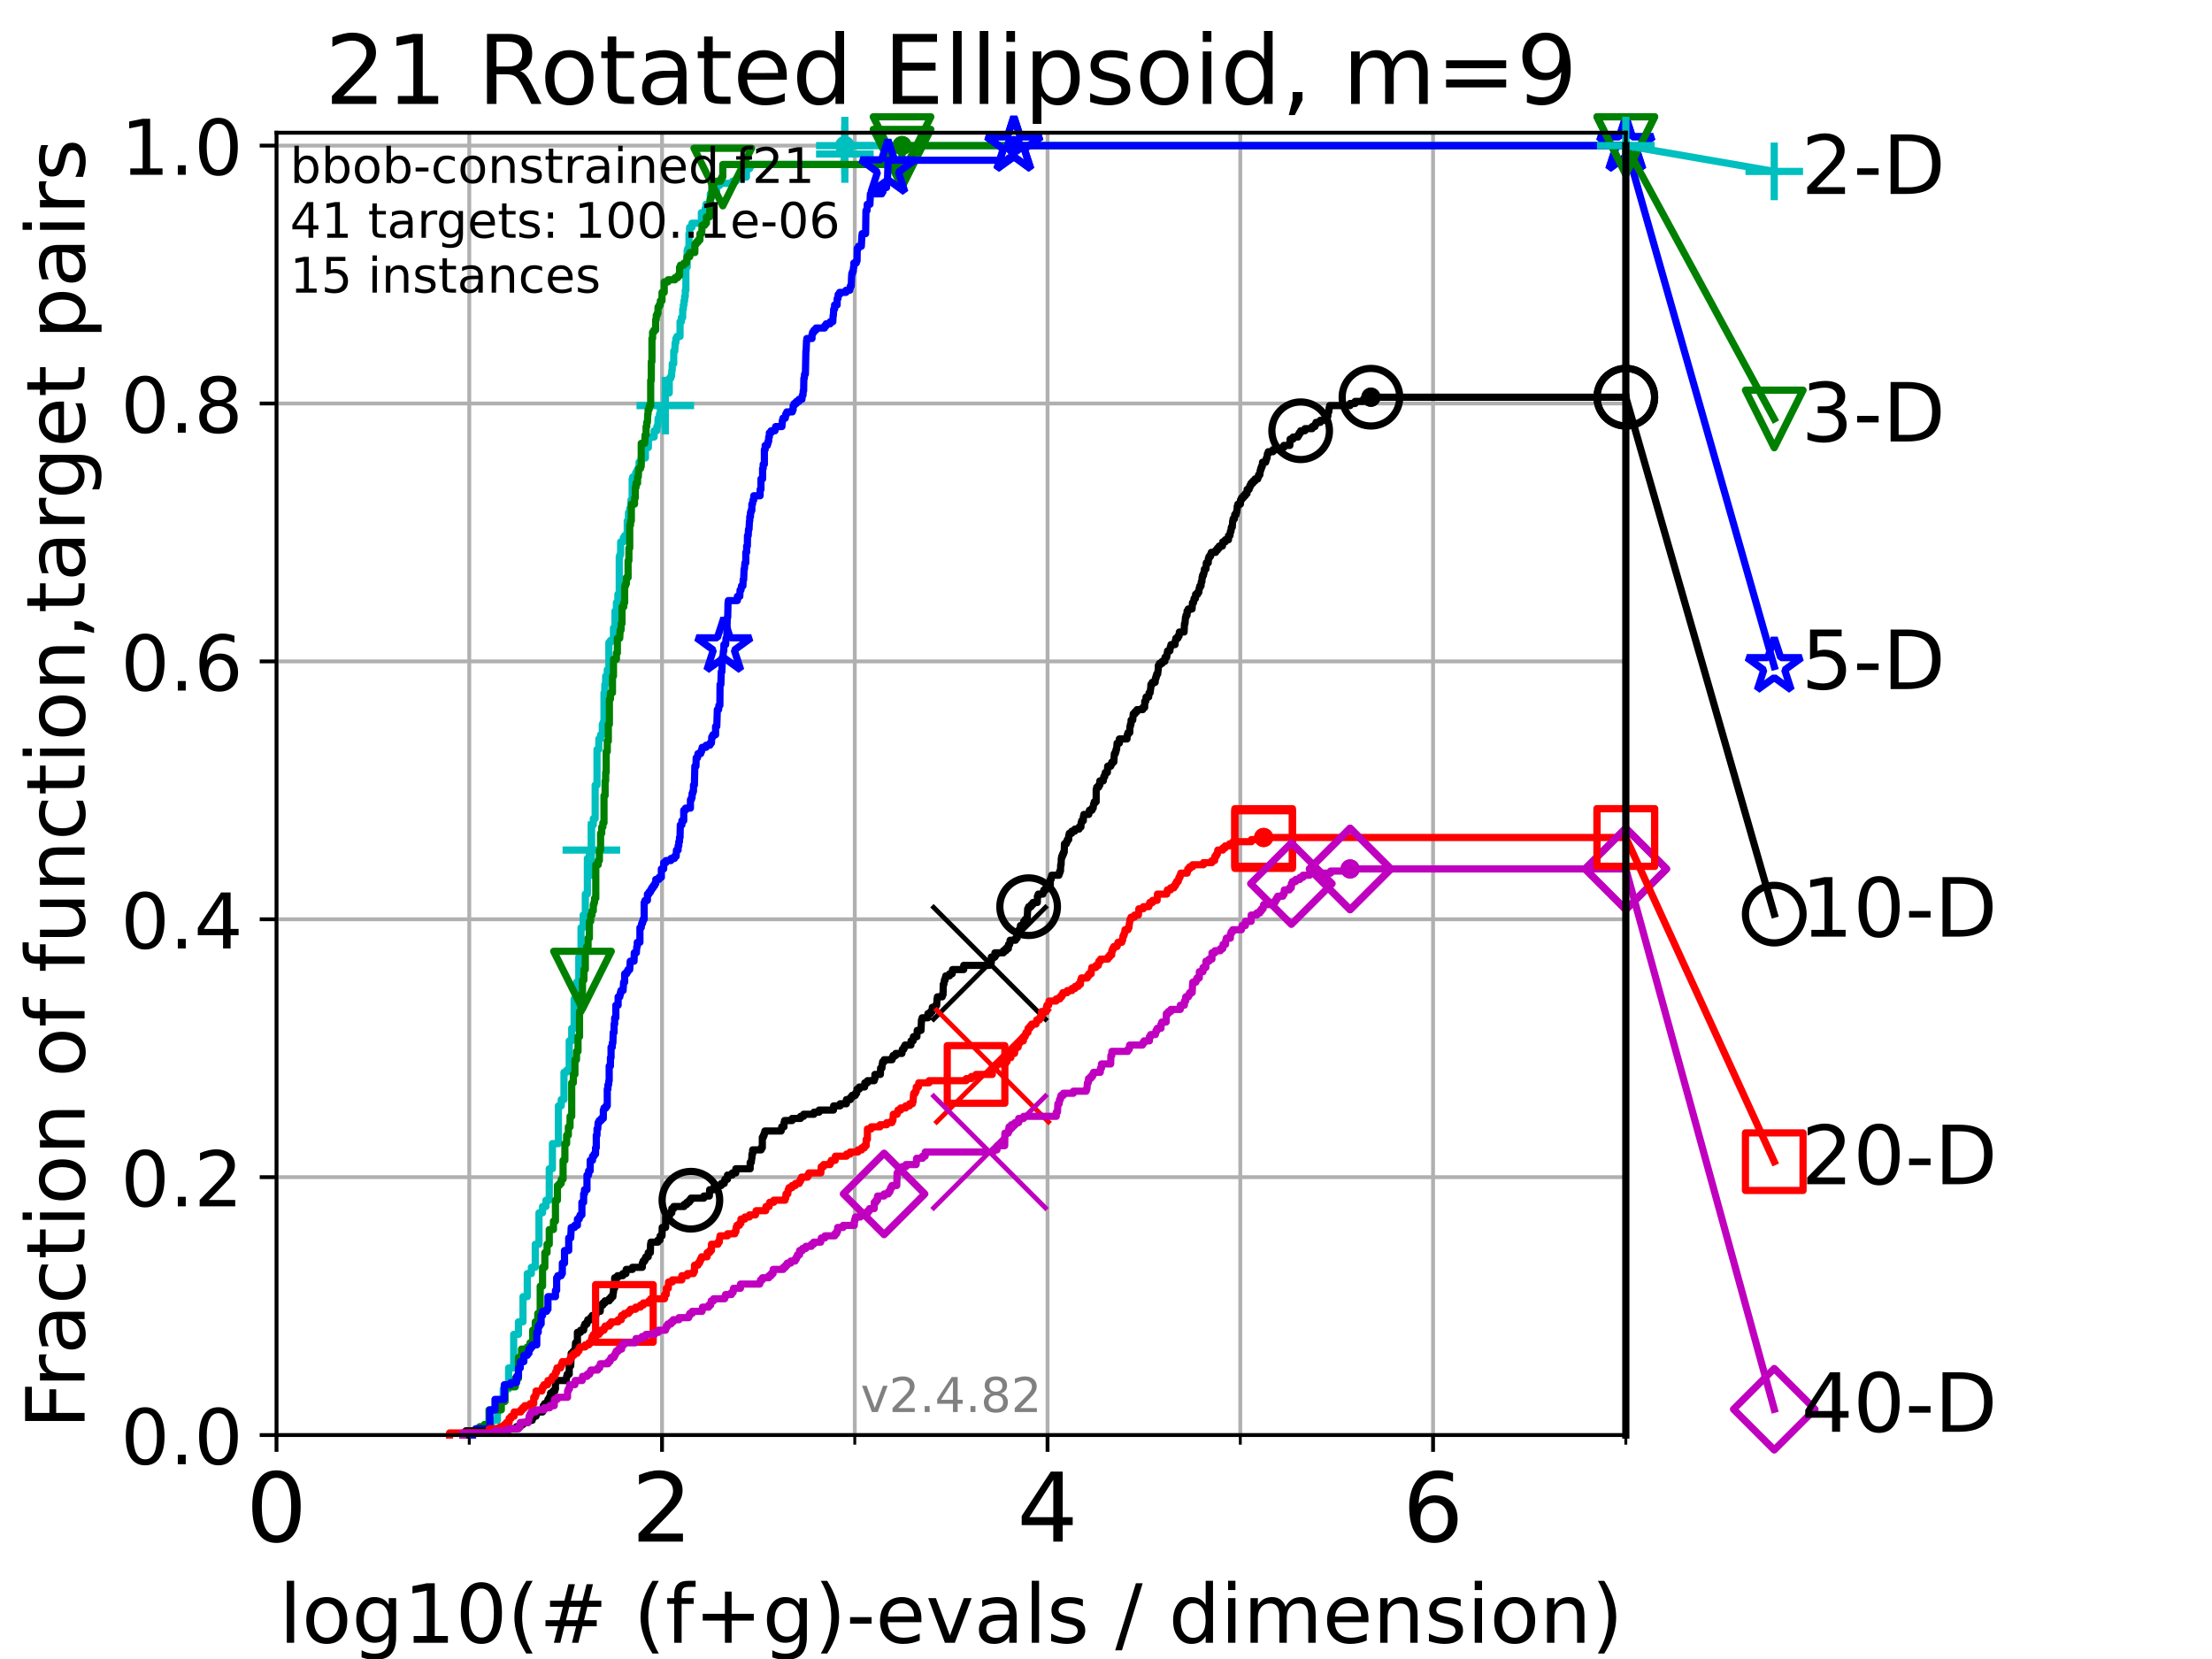 <?xml version="1.0" encoding="utf-8" standalone="no"?>
<!DOCTYPE svg PUBLIC "-//W3C//DTD SVG 1.1//EN"
  "http://www.w3.org/Graphics/SVG/1.1/DTD/svg11.dtd">
<!-- Created with matplotlib (https://matplotlib.org/) -->
<svg height="345.6pt" version="1.1" viewBox="0 0 460.8 345.6" width="460.8pt" xmlns="http://www.w3.org/2000/svg" xmlns:xlink="http://www.w3.org/1999/xlink">
 <defs>
  <style type="text/css">*{stroke-linecap:butt;stroke-linejoin:round;}</style>
 </defs>
 <g id="figure_1">
  <g id="patch_1">
   <path d="M 0 345.6 
L 460.8 345.6 
L 460.8 0 
L 0 0 
z
" style="fill:#ffffff;"/>
  </g>
  <g id="axes_1">
   <g id="patch_2">
    <path d="M 57.6 298.944 
L 338.688 298.944 
L 338.688 27.648 
L 57.6 27.648 
z
" style="fill:#ffffff;"/>
   </g>
   <g id="matplotlib.axis_1">
    <g id="xtick_1">
     <g id="line2d_1">
      <path clip-path="url(#pe8cf27a7ce)" d="M 57.6 298.944 
L 57.6 27.648 
" style="fill:none;stroke:#b0b0b0;stroke-linecap:square;stroke-width:0.8;"/>
     </g>
     <g id="line2d_2">
      <defs>
       <path d="M 0 0 
L 0 3.5 
" id="mfdf21cb9d3" style="stroke:#000000;stroke-width:0.8;"/>
      </defs>
      <g>
       <use style="stroke:#000000;stroke-width:0.8;" x="57.6" xlink:href="#mfdf21cb9d3" y="298.944"/>
      </g>
     </g>
     <g id="text_1">
      <!-- 0 -->
      <g transform="translate(51.237 321.141)scale(0.2 -0.2)">
       <defs>
        <path d="M 31.781 66.406 
Q 24.172 66.406 20.328 58.906 
Q 16.5 51.422 16.5 36.375 
Q 16.5 21.391 20.328 13.891 
Q 24.172 6.391 31.781 6.391 
Q 39.453 6.391 43.281 13.891 
Q 47.125 21.391 47.125 36.375 
Q 47.125 51.422 43.281 58.906 
Q 39.453 66.406 31.781 66.406 
z
M 31.781 74.219 
Q 44.047 74.219 50.516 64.516 
Q 56.984 54.828 56.984 36.375 
Q 56.984 17.969 50.516 8.266 
Q 44.047 -1.422 31.781 -1.422 
Q 19.531 -1.422 13.062 8.266 
Q 6.594 17.969 6.594 36.375 
Q 6.594 54.828 13.062 64.516 
Q 19.531 74.219 31.781 74.219 
z
" id="DejaVuSans-48"/>
       </defs>
       <use xlink:href="#DejaVuSans-48"/>
      </g>
     </g>
    </g>
    <g id="xtick_2">
     <g id="line2d_3">
      <path clip-path="url(#pe8cf27a7ce)" d="M 137.911 298.944 
L 137.911 27.648 
" style="fill:none;stroke:#b0b0b0;stroke-linecap:square;stroke-width:0.8;"/>
     </g>
     <g id="line2d_4">
      <g>
       <use style="stroke:#000000;stroke-width:0.8;" x="137.911" xlink:href="#mfdf21cb9d3" y="298.944"/>
      </g>
     </g>
     <g id="text_2">
      <!-- 2 -->
      <g transform="translate(131.548 321.141)scale(0.2 -0.2)">
       <defs>
        <path d="M 19.188 8.297 
L 53.609 8.297 
L 53.609 0 
L 7.328 0 
L 7.328 8.297 
Q 12.938 14.109 22.625 23.891 
Q 32.328 33.688 34.812 36.531 
Q 39.547 41.844 41.422 45.531 
Q 43.312 49.219 43.312 52.781 
Q 43.312 58.594 39.234 62.25 
Q 35.156 65.922 28.609 65.922 
Q 23.969 65.922 18.812 64.312 
Q 13.672 62.703 7.812 59.422 
L 7.812 69.391 
Q 13.766 71.781 18.938 73 
Q 24.125 74.219 28.422 74.219 
Q 39.75 74.219 46.484 68.547 
Q 53.219 62.891 53.219 53.422 
Q 53.219 48.922 51.531 44.891 
Q 49.859 40.875 45.406 35.406 
Q 44.188 33.984 37.641 27.219 
Q 31.109 20.453 19.188 8.297 
z
" id="DejaVuSans-50"/>
       </defs>
       <use xlink:href="#DejaVuSans-50"/>
      </g>
     </g>
    </g>
    <g id="xtick_3">
     <g id="line2d_5">
      <path clip-path="url(#pe8cf27a7ce)" d="M 218.222 298.944 
L 218.222 27.648 
" style="fill:none;stroke:#b0b0b0;stroke-linecap:square;stroke-width:0.8;"/>
     </g>
     <g id="line2d_6">
      <g>
       <use style="stroke:#000000;stroke-width:0.8;" x="218.222" xlink:href="#mfdf21cb9d3" y="298.944"/>
      </g>
     </g>
     <g id="text_3">
      <!-- 4 -->
      <g transform="translate(211.859 321.141)scale(0.2 -0.2)">
       <defs>
        <path d="M 37.797 64.312 
L 12.891 25.391 
L 37.797 25.391 
z
M 35.203 72.906 
L 47.609 72.906 
L 47.609 25.391 
L 58.016 25.391 
L 58.016 17.188 
L 47.609 17.188 
L 47.609 0 
L 37.797 0 
L 37.797 17.188 
L 4.891 17.188 
L 4.891 26.703 
z
" id="DejaVuSans-52"/>
       </defs>
       <use xlink:href="#DejaVuSans-52"/>
      </g>
     </g>
    </g>
    <g id="xtick_4">
     <g id="line2d_7">
      <path clip-path="url(#pe8cf27a7ce)" d="M 298.533 298.944 
L 298.533 27.648 
" style="fill:none;stroke:#b0b0b0;stroke-linecap:square;stroke-width:0.8;"/>
     </g>
     <g id="line2d_8">
      <g>
       <use style="stroke:#000000;stroke-width:0.8;" x="298.533" xlink:href="#mfdf21cb9d3" y="298.944"/>
      </g>
     </g>
     <g id="text_4">
      <!-- 6 -->
      <g transform="translate(292.17 321.141)scale(0.2 -0.2)">
       <defs>
        <path d="M 33.016 40.375 
Q 26.375 40.375 22.484 35.828 
Q 18.609 31.297 18.609 23.391 
Q 18.609 15.531 22.484 10.953 
Q 26.375 6.391 33.016 6.391 
Q 39.656 6.391 43.531 10.953 
Q 47.406 15.531 47.406 23.391 
Q 47.406 31.297 43.531 35.828 
Q 39.656 40.375 33.016 40.375 
z
M 52.594 71.297 
L 52.594 62.312 
Q 48.875 64.062 45.094 64.984 
Q 41.312 65.922 37.594 65.922 
Q 27.828 65.922 22.672 59.328 
Q 17.531 52.734 16.797 39.406 
Q 19.672 43.656 24.016 45.922 
Q 28.375 48.188 33.594 48.188 
Q 44.578 48.188 50.953 41.516 
Q 57.328 34.859 57.328 23.391 
Q 57.328 12.156 50.688 5.359 
Q 44.047 -1.422 33.016 -1.422 
Q 20.359 -1.422 13.672 8.266 
Q 6.984 17.969 6.984 36.375 
Q 6.984 53.656 15.188 63.938 
Q 23.391 74.219 37.203 74.219 
Q 40.922 74.219 44.703 73.484 
Q 48.484 72.75 52.594 71.297 
z
" id="DejaVuSans-54"/>
       </defs>
       <use xlink:href="#DejaVuSans-54"/>
      </g>
     </g>
    </g>
    <g id="xtick_5">
     <g id="line2d_9">
      <path clip-path="url(#pe8cf27a7ce)" d="M 97.755 298.944 
L 97.755 27.648 
" style="fill:none;stroke:#b0b0b0;stroke-linecap:square;stroke-width:0.8;"/>
     </g>
     <g id="line2d_10">
      <defs>
       <path d="M 0 0 
L 0 2 
" id="mbda0e0f4bc" style="stroke:#000000;stroke-width:0.6;"/>
      </defs>
      <g>
       <use style="stroke:#000000;stroke-width:0.6;" x="97.755" xlink:href="#mbda0e0f4bc" y="298.944"/>
      </g>
     </g>
    </g>
    <g id="xtick_6">
     <g id="line2d_11">
      <path clip-path="url(#pe8cf27a7ce)" d="M 178.066 298.944 
L 178.066 27.648 
" style="fill:none;stroke:#b0b0b0;stroke-linecap:square;stroke-width:0.8;"/>
     </g>
     <g id="line2d_12">
      <g>
       <use style="stroke:#000000;stroke-width:0.6;" x="178.066" xlink:href="#mbda0e0f4bc" y="298.944"/>
      </g>
     </g>
    </g>
    <g id="xtick_7">
     <g id="line2d_13">
      <path clip-path="url(#pe8cf27a7ce)" d="M 258.377 298.944 
L 258.377 27.648 
" style="fill:none;stroke:#b0b0b0;stroke-linecap:square;stroke-width:0.8;"/>
     </g>
     <g id="line2d_14">
      <g>
       <use style="stroke:#000000;stroke-width:0.6;" x="258.377" xlink:href="#mbda0e0f4bc" y="298.944"/>
      </g>
     </g>
    </g>
    <g id="xtick_8">
     <g id="line2d_15">
      <path clip-path="url(#pe8cf27a7ce)" d="M 338.688 298.944 
L 338.688 27.648 
" style="fill:none;stroke:#b0b0b0;stroke-linecap:square;stroke-width:0.8;"/>
     </g>
     <g id="line2d_16">
      <g>
       <use style="stroke:#000000;stroke-width:0.6;" x="338.688" xlink:href="#mbda0e0f4bc" y="298.944"/>
      </g>
     </g>
    </g>
    <g id="text_5">
     <!-- log10(# (f+g)-evals / dimension) -->
     <g transform="translate(58.145 342.218)scale(0.17 -0.17)">
      <defs>
       <path d="M 9.422 75.984 
L 18.406 75.984 
L 18.406 0 
L 9.422 0 
z
" id="DejaVuSans-108"/>
       <path d="M 30.609 48.391 
Q 23.391 48.391 19.188 42.75 
Q 14.984 37.109 14.984 27.297 
Q 14.984 17.484 19.156 11.844 
Q 23.344 6.203 30.609 6.203 
Q 37.797 6.203 41.984 11.859 
Q 46.188 17.531 46.188 27.297 
Q 46.188 37.016 41.984 42.703 
Q 37.797 48.391 30.609 48.391 
z
M 30.609 56 
Q 42.328 56 49.016 48.375 
Q 55.719 40.766 55.719 27.297 
Q 55.719 13.875 49.016 6.219 
Q 42.328 -1.422 30.609 -1.422 
Q 18.844 -1.422 12.172 6.219 
Q 5.516 13.875 5.516 27.297 
Q 5.516 40.766 12.172 48.375 
Q 18.844 56 30.609 56 
z
" id="DejaVuSans-111"/>
       <path d="M 45.406 27.984 
Q 45.406 37.75 41.375 43.109 
Q 37.359 48.484 30.078 48.484 
Q 22.859 48.484 18.828 43.109 
Q 14.797 37.75 14.797 27.984 
Q 14.797 18.266 18.828 12.891 
Q 22.859 7.516 30.078 7.516 
Q 37.359 7.516 41.375 12.891 
Q 45.406 18.266 45.406 27.984 
z
M 54.391 6.781 
Q 54.391 -7.172 48.188 -13.984 
Q 42 -20.797 29.203 -20.797 
Q 24.469 -20.797 20.266 -20.094 
Q 16.062 -19.391 12.109 -17.922 
L 12.109 -9.188 
Q 16.062 -11.328 19.922 -12.344 
Q 23.781 -13.375 27.781 -13.375 
Q 36.625 -13.375 41.016 -8.766 
Q 45.406 -4.156 45.406 5.172 
L 45.406 9.625 
Q 42.625 4.781 38.281 2.391 
Q 33.938 0 27.875 0 
Q 17.828 0 11.672 7.656 
Q 5.516 15.328 5.516 27.984 
Q 5.516 40.672 11.672 48.328 
Q 17.828 56 27.875 56 
Q 33.938 56 38.281 53.609 
Q 42.625 51.219 45.406 46.391 
L 45.406 54.688 
L 54.391 54.688 
z
" id="DejaVuSans-103"/>
       <path d="M 12.406 8.297 
L 28.516 8.297 
L 28.516 63.922 
L 10.984 60.406 
L 10.984 69.391 
L 28.422 72.906 
L 38.281 72.906 
L 38.281 8.297 
L 54.391 8.297 
L 54.391 0 
L 12.406 0 
z
" id="DejaVuSans-49"/>
       <path d="M 31 75.875 
Q 24.469 64.656 21.281 53.656 
Q 18.109 42.672 18.109 31.391 
Q 18.109 20.125 21.312 9.062 
Q 24.516 -2 31 -13.188 
L 23.188 -13.188 
Q 15.875 -1.703 12.234 9.375 
Q 8.594 20.453 8.594 31.391 
Q 8.594 42.281 12.203 53.312 
Q 15.828 64.359 23.188 75.875 
z
" id="DejaVuSans-40"/>
       <path d="M 51.125 44 
L 36.922 44 
L 32.812 27.688 
L 47.125 27.688 
z
M 43.797 71.781 
L 38.719 51.516 
L 52.984 51.516 
L 58.109 71.781 
L 65.922 71.781 
L 60.891 51.516 
L 76.125 51.516 
L 76.125 44 
L 58.984 44 
L 54.984 27.688 
L 70.516 27.688 
L 70.516 20.219 
L 53.078 20.219 
L 48 0 
L 40.188 0 
L 45.219 20.219 
L 30.906 20.219 
L 25.875 0 
L 18.016 0 
L 23.094 20.219 
L 7.719 20.219 
L 7.719 27.688 
L 24.906 27.688 
L 29 44 
L 13.281 44 
L 13.281 51.516 
L 30.906 51.516 
L 35.891 71.781 
z
" id="DejaVuSans-35"/>
       <path id="DejaVuSans-32"/>
       <path d="M 37.109 75.984 
L 37.109 68.5 
L 28.516 68.5 
Q 23.688 68.5 21.797 66.547 
Q 19.922 64.594 19.922 59.516 
L 19.922 54.688 
L 34.719 54.688 
L 34.719 47.703 
L 19.922 47.703 
L 19.922 0 
L 10.891 0 
L 10.891 47.703 
L 2.297 47.703 
L 2.297 54.688 
L 10.891 54.688 
L 10.891 58.5 
Q 10.891 67.625 15.141 71.797 
Q 19.391 75.984 28.609 75.984 
z
" id="DejaVuSans-102"/>
       <path d="M 46 62.703 
L 46 35.5 
L 73.188 35.5 
L 73.188 27.203 
L 46 27.203 
L 46 0 
L 37.797 0 
L 37.797 27.203 
L 10.594 27.203 
L 10.594 35.5 
L 37.797 35.5 
L 37.797 62.703 
z
" id="DejaVuSans-43"/>
       <path d="M 8.016 75.875 
L 15.828 75.875 
Q 23.141 64.359 26.781 53.312 
Q 30.422 42.281 30.422 31.391 
Q 30.422 20.453 26.781 9.375 
Q 23.141 -1.703 15.828 -13.188 
L 8.016 -13.188 
Q 14.5 -2 17.703 9.062 
Q 20.906 20.125 20.906 31.391 
Q 20.906 42.672 17.703 53.656 
Q 14.5 64.656 8.016 75.875 
z
" id="DejaVuSans-41"/>
       <path d="M 4.891 31.391 
L 31.203 31.391 
L 31.203 23.391 
L 4.891 23.391 
z
" id="DejaVuSans-45"/>
       <path d="M 56.203 29.594 
L 56.203 25.203 
L 14.891 25.203 
Q 15.484 15.922 20.484 11.062 
Q 25.484 6.203 34.422 6.203 
Q 39.594 6.203 44.453 7.469 
Q 49.312 8.734 54.109 11.281 
L 54.109 2.781 
Q 49.266 0.734 44.188 -0.344 
Q 39.109 -1.422 33.891 -1.422 
Q 20.797 -1.422 13.156 6.188 
Q 5.516 13.812 5.516 26.812 
Q 5.516 40.234 12.766 48.109 
Q 20.016 56 32.328 56 
Q 43.359 56 49.781 48.891 
Q 56.203 41.797 56.203 29.594 
z
M 47.219 32.234 
Q 47.125 39.594 43.094 43.984 
Q 39.062 48.391 32.422 48.391 
Q 24.906 48.391 20.391 44.141 
Q 15.875 39.891 15.188 32.172 
z
" id="DejaVuSans-101"/>
       <path d="M 2.984 54.688 
L 12.5 54.688 
L 29.594 8.797 
L 46.688 54.688 
L 56.203 54.688 
L 35.688 0 
L 23.484 0 
z
" id="DejaVuSans-118"/>
       <path d="M 34.281 27.484 
Q 23.391 27.484 19.188 25 
Q 14.984 22.516 14.984 16.5 
Q 14.984 11.719 18.141 8.906 
Q 21.297 6.109 26.703 6.109 
Q 34.188 6.109 38.703 11.406 
Q 43.219 16.703 43.219 25.484 
L 43.219 27.484 
z
M 52.203 31.203 
L 52.203 0 
L 43.219 0 
L 43.219 8.297 
Q 40.141 3.328 35.547 0.953 
Q 30.953 -1.422 24.312 -1.422 
Q 15.922 -1.422 10.953 3.297 
Q 6 8.016 6 15.922 
Q 6 25.141 12.172 29.828 
Q 18.359 34.516 30.609 34.516 
L 43.219 34.516 
L 43.219 35.406 
Q 43.219 41.609 39.141 45 
Q 35.062 48.391 27.688 48.391 
Q 23 48.391 18.547 47.266 
Q 14.109 46.141 10.016 43.891 
L 10.016 52.203 
Q 14.938 54.109 19.578 55.047 
Q 24.219 56 28.609 56 
Q 40.484 56 46.344 49.844 
Q 52.203 43.703 52.203 31.203 
z
" id="DejaVuSans-97"/>
       <path d="M 44.281 53.078 
L 44.281 44.578 
Q 40.484 46.531 36.375 47.5 
Q 32.281 48.484 27.875 48.484 
Q 21.188 48.484 17.844 46.438 
Q 14.5 44.391 14.5 40.281 
Q 14.5 37.156 16.891 35.375 
Q 19.281 33.594 26.516 31.984 
L 29.594 31.297 
Q 39.156 29.25 43.188 25.516 
Q 47.219 21.781 47.219 15.094 
Q 47.219 7.469 41.188 3.016 
Q 35.156 -1.422 24.609 -1.422 
Q 20.219 -1.422 15.453 -0.562 
Q 10.688 0.297 5.422 2 
L 5.422 11.281 
Q 10.406 8.688 15.234 7.391 
Q 20.062 6.109 24.812 6.109 
Q 31.156 6.109 34.562 8.281 
Q 37.984 10.453 37.984 14.406 
Q 37.984 18.062 35.516 20.016 
Q 33.062 21.969 24.703 23.781 
L 21.578 24.516 
Q 13.234 26.266 9.516 29.906 
Q 5.812 33.547 5.812 39.891 
Q 5.812 47.609 11.281 51.797 
Q 16.75 56 26.812 56 
Q 31.781 56 36.172 55.266 
Q 40.578 54.547 44.281 53.078 
z
" id="DejaVuSans-115"/>
       <path d="M 25.391 72.906 
L 33.688 72.906 
L 8.297 -9.281 
L 0 -9.281 
z
" id="DejaVuSans-47"/>
       <path d="M 45.406 46.391 
L 45.406 75.984 
L 54.391 75.984 
L 54.391 0 
L 45.406 0 
L 45.406 8.203 
Q 42.578 3.328 38.25 0.953 
Q 33.938 -1.422 27.875 -1.422 
Q 17.969 -1.422 11.734 6.484 
Q 5.516 14.406 5.516 27.297 
Q 5.516 40.188 11.734 48.094 
Q 17.969 56 27.875 56 
Q 33.938 56 38.25 53.625 
Q 42.578 51.266 45.406 46.391 
z
M 14.797 27.297 
Q 14.797 17.391 18.875 11.75 
Q 22.953 6.109 30.078 6.109 
Q 37.203 6.109 41.297 11.75 
Q 45.406 17.391 45.406 27.297 
Q 45.406 37.203 41.297 42.844 
Q 37.203 48.484 30.078 48.484 
Q 22.953 48.484 18.875 42.844 
Q 14.797 37.203 14.797 27.297 
z
" id="DejaVuSans-100"/>
       <path d="M 9.422 54.688 
L 18.406 54.688 
L 18.406 0 
L 9.422 0 
z
M 9.422 75.984 
L 18.406 75.984 
L 18.406 64.594 
L 9.422 64.594 
z
" id="DejaVuSans-105"/>
       <path d="M 52 44.188 
Q 55.375 50.25 60.062 53.125 
Q 64.75 56 71.094 56 
Q 79.641 56 84.281 50.016 
Q 88.922 44.047 88.922 33.016 
L 88.922 0 
L 79.891 0 
L 79.891 32.719 
Q 79.891 40.578 77.094 44.375 
Q 74.312 48.188 68.609 48.188 
Q 61.625 48.188 57.562 43.547 
Q 53.516 38.922 53.516 30.906 
L 53.516 0 
L 44.484 0 
L 44.484 32.719 
Q 44.484 40.625 41.703 44.406 
Q 38.922 48.188 33.109 48.188 
Q 26.219 48.188 22.156 43.531 
Q 18.109 38.875 18.109 30.906 
L 18.109 0 
L 9.078 0 
L 9.078 54.688 
L 18.109 54.688 
L 18.109 46.188 
Q 21.188 51.219 25.484 53.609 
Q 29.781 56 35.688 56 
Q 41.656 56 45.828 52.969 
Q 50 49.953 52 44.188 
z
" id="DejaVuSans-109"/>
       <path d="M 54.891 33.016 
L 54.891 0 
L 45.906 0 
L 45.906 32.719 
Q 45.906 40.484 42.875 44.328 
Q 39.844 48.188 33.797 48.188 
Q 26.516 48.188 22.312 43.547 
Q 18.109 38.922 18.109 30.906 
L 18.109 0 
L 9.078 0 
L 9.078 54.688 
L 18.109 54.688 
L 18.109 46.188 
Q 21.344 51.125 25.703 53.562 
Q 30.078 56 35.797 56 
Q 45.219 56 50.047 50.172 
Q 54.891 44.344 54.891 33.016 
z
" id="DejaVuSans-110"/>
      </defs>
      <use xlink:href="#DejaVuSans-108"/>
      <use x="27.783" xlink:href="#DejaVuSans-111"/>
      <use x="88.965" xlink:href="#DejaVuSans-103"/>
      <use x="152.441" xlink:href="#DejaVuSans-49"/>
      <use x="216.064" xlink:href="#DejaVuSans-48"/>
      <use x="279.688" xlink:href="#DejaVuSans-40"/>
      <use x="318.701" xlink:href="#DejaVuSans-35"/>
      <use x="402.49" xlink:href="#DejaVuSans-32"/>
      <use x="434.277" xlink:href="#DejaVuSans-40"/>
      <use x="473.291" xlink:href="#DejaVuSans-102"/>
      <use x="508.496" xlink:href="#DejaVuSans-43"/>
      <use x="592.285" xlink:href="#DejaVuSans-103"/>
      <use x="655.762" xlink:href="#DejaVuSans-41"/>
      <use x="694.775" xlink:href="#DejaVuSans-45"/>
      <use x="730.859" xlink:href="#DejaVuSans-101"/>
      <use x="792.383" xlink:href="#DejaVuSans-118"/>
      <use x="851.562" xlink:href="#DejaVuSans-97"/>
      <use x="912.842" xlink:href="#DejaVuSans-108"/>
      <use x="940.625" xlink:href="#DejaVuSans-115"/>
      <use x="992.725" xlink:href="#DejaVuSans-32"/>
      <use x="1024.512" xlink:href="#DejaVuSans-47"/>
      <use x="1058.203" xlink:href="#DejaVuSans-32"/>
      <use x="1089.99" xlink:href="#DejaVuSans-100"/>
      <use x="1153.467" xlink:href="#DejaVuSans-105"/>
      <use x="1181.25" xlink:href="#DejaVuSans-109"/>
      <use x="1278.662" xlink:href="#DejaVuSans-101"/>
      <use x="1340.186" xlink:href="#DejaVuSans-110"/>
      <use x="1403.564" xlink:href="#DejaVuSans-115"/>
      <use x="1455.664" xlink:href="#DejaVuSans-105"/>
      <use x="1483.447" xlink:href="#DejaVuSans-111"/>
      <use x="1544.629" xlink:href="#DejaVuSans-110"/>
      <use x="1608.008" xlink:href="#DejaVuSans-41"/>
     </g>
    </g>
   </g>
   <g id="matplotlib.axis_2">
    <g id="ytick_1">
     <g id="line2d_17">
      <path clip-path="url(#pe8cf27a7ce)" d="M 57.6 298.944 
L 338.688 298.944 
" style="fill:none;stroke:#b0b0b0;stroke-linecap:square;stroke-width:0.8;"/>
     </g>
     <g id="line2d_18">
      <defs>
       <path d="M 0 0 
L -3.5 0 
" id="m4e32ebde0f" style="stroke:#000000;stroke-width:0.8;"/>
      </defs>
      <g>
       <use style="stroke:#000000;stroke-width:0.8;" x="57.6" xlink:href="#m4e32ebde0f" y="298.944"/>
      </g>
     </g>
     <g id="text_6">
      <!-- 0.0 -->
      <g transform="translate(25.155 305.023)scale(0.16 -0.16)">
       <defs>
        <path d="M 10.688 12.406 
L 21 12.406 
L 21 0 
L 10.688 0 
z
" id="DejaVuSans-46"/>
       </defs>
       <use xlink:href="#DejaVuSans-48"/>
       <use x="63.623" xlink:href="#DejaVuSans-46"/>
       <use x="95.41" xlink:href="#DejaVuSans-48"/>
      </g>
     </g>
    </g>
    <g id="ytick_2">
     <g id="line2d_19">
      <path clip-path="url(#pe8cf27a7ce)" d="M 57.6 245.222 
L 338.688 245.222 
" style="fill:none;stroke:#b0b0b0;stroke-linecap:square;stroke-width:0.8;"/>
     </g>
     <g id="line2d_20">
      <g>
       <use style="stroke:#000000;stroke-width:0.8;" x="57.6" xlink:href="#m4e32ebde0f" y="245.222"/>
      </g>
     </g>
     <g id="text_7">
      <!-- 0.2 -->
      <g transform="translate(25.155 251.301)scale(0.16 -0.16)">
       <use xlink:href="#DejaVuSans-48"/>
       <use x="63.623" xlink:href="#DejaVuSans-46"/>
       <use x="95.41" xlink:href="#DejaVuSans-50"/>
      </g>
     </g>
    </g>
    <g id="ytick_3">
     <g id="line2d_21">
      <path clip-path="url(#pe8cf27a7ce)" d="M 57.6 191.5 
L 338.688 191.5 
" style="fill:none;stroke:#b0b0b0;stroke-linecap:square;stroke-width:0.8;"/>
     </g>
     <g id="line2d_22">
      <g>
       <use style="stroke:#000000;stroke-width:0.8;" x="57.6" xlink:href="#m4e32ebde0f" y="191.5"/>
      </g>
     </g>
     <g id="text_8">
      <!-- 0.4 -->
      <g transform="translate(25.155 197.579)scale(0.16 -0.16)">
       <use xlink:href="#DejaVuSans-48"/>
       <use x="63.623" xlink:href="#DejaVuSans-46"/>
       <use x="95.41" xlink:href="#DejaVuSans-52"/>
      </g>
     </g>
    </g>
    <g id="ytick_4">
     <g id="line2d_23">
      <path clip-path="url(#pe8cf27a7ce)" d="M 57.6 137.778 
L 338.688 137.778 
" style="fill:none;stroke:#b0b0b0;stroke-linecap:square;stroke-width:0.8;"/>
     </g>
     <g id="line2d_24">
      <g>
       <use style="stroke:#000000;stroke-width:0.8;" x="57.6" xlink:href="#m4e32ebde0f" y="137.778"/>
      </g>
     </g>
     <g id="text_9">
      <!-- 0.6 -->
      <g transform="translate(25.155 143.857)scale(0.16 -0.16)">
       <use xlink:href="#DejaVuSans-48"/>
       <use x="63.623" xlink:href="#DejaVuSans-46"/>
       <use x="95.41" xlink:href="#DejaVuSans-54"/>
      </g>
     </g>
    </g>
    <g id="ytick_5">
     <g id="line2d_25">
      <path clip-path="url(#pe8cf27a7ce)" d="M 57.6 84.056 
L 338.688 84.056 
" style="fill:none;stroke:#b0b0b0;stroke-linecap:square;stroke-width:0.8;"/>
     </g>
     <g id="line2d_26">
      <g>
       <use style="stroke:#000000;stroke-width:0.8;" x="57.6" xlink:href="#m4e32ebde0f" y="84.056"/>
      </g>
     </g>
     <g id="text_10">
      <!-- 0.8 -->
      <g transform="translate(25.155 90.135)scale(0.16 -0.16)">
       <defs>
        <path d="M 31.781 34.625 
Q 24.75 34.625 20.719 30.859 
Q 16.703 27.094 16.703 20.516 
Q 16.703 13.922 20.719 10.156 
Q 24.75 6.391 31.781 6.391 
Q 38.812 6.391 42.859 10.172 
Q 46.922 13.969 46.922 20.516 
Q 46.922 27.094 42.891 30.859 
Q 38.875 34.625 31.781 34.625 
z
M 21.922 38.812 
Q 15.578 40.375 12.031 44.719 
Q 8.5 49.078 8.5 55.328 
Q 8.5 64.062 14.719 69.141 
Q 20.953 74.219 31.781 74.219 
Q 42.672 74.219 48.875 69.141 
Q 55.078 64.062 55.078 55.328 
Q 55.078 49.078 51.531 44.719 
Q 48 40.375 41.703 38.812 
Q 48.828 37.156 52.797 32.312 
Q 56.781 27.484 56.781 20.516 
Q 56.781 9.906 50.312 4.234 
Q 43.844 -1.422 31.781 -1.422 
Q 19.734 -1.422 13.25 4.234 
Q 6.781 9.906 6.781 20.516 
Q 6.781 27.484 10.781 32.312 
Q 14.797 37.156 21.922 38.812 
z
M 18.312 54.391 
Q 18.312 48.734 21.844 45.562 
Q 25.391 42.391 31.781 42.391 
Q 38.141 42.391 41.719 45.562 
Q 45.312 48.734 45.312 54.391 
Q 45.312 60.062 41.719 63.234 
Q 38.141 66.406 31.781 66.406 
Q 25.391 66.406 21.844 63.234 
Q 18.312 60.062 18.312 54.391 
z
" id="DejaVuSans-56"/>
       </defs>
       <use xlink:href="#DejaVuSans-48"/>
       <use x="63.623" xlink:href="#DejaVuSans-46"/>
       <use x="95.41" xlink:href="#DejaVuSans-56"/>
      </g>
     </g>
    </g>
    <g id="ytick_6">
     <g id="line2d_27">
      <path clip-path="url(#pe8cf27a7ce)" d="M 57.6 30.334 
L 338.688 30.334 
" style="fill:none;stroke:#b0b0b0;stroke-linecap:square;stroke-width:0.8;"/>
     </g>
     <g id="line2d_28">
      <g>
       <use style="stroke:#000000;stroke-width:0.8;" x="57.6" xlink:href="#m4e32ebde0f" y="30.334"/>
      </g>
     </g>
     <g id="text_11">
      <!-- 1.0 -->
      <g transform="translate(25.155 36.413)scale(0.16 -0.16)">
       <use xlink:href="#DejaVuSans-49"/>
       <use x="63.623" xlink:href="#DejaVuSans-46"/>
       <use x="95.41" xlink:href="#DejaVuSans-48"/>
      </g>
     </g>
    </g>
    <g id="text_12">
     <!-- Fraction of function,target pairs -->
     <g transform="translate(17.62 297.681)rotate(-90)scale(0.17 -0.17)">
      <defs>
       <path d="M 9.812 72.906 
L 51.703 72.906 
L 51.703 64.594 
L 19.672 64.594 
L 19.672 43.109 
L 48.578 43.109 
L 48.578 34.812 
L 19.672 34.812 
L 19.672 0 
L 9.812 0 
z
" id="DejaVuSans-70"/>
       <path d="M 41.109 46.297 
Q 39.594 47.172 37.812 47.578 
Q 36.031 48 33.891 48 
Q 26.266 48 22.188 43.047 
Q 18.109 38.094 18.109 28.812 
L 18.109 0 
L 9.078 0 
L 9.078 54.688 
L 18.109 54.688 
L 18.109 46.188 
Q 20.953 51.172 25.484 53.578 
Q 30.031 56 36.531 56 
Q 37.453 56 38.578 55.875 
Q 39.703 55.766 41.062 55.516 
z
" id="DejaVuSans-114"/>
       <path d="M 48.781 52.594 
L 48.781 44.188 
Q 44.969 46.297 41.141 47.344 
Q 37.312 48.391 33.406 48.391 
Q 24.656 48.391 19.812 42.844 
Q 14.984 37.312 14.984 27.297 
Q 14.984 17.281 19.812 11.734 
Q 24.656 6.203 33.406 6.203 
Q 37.312 6.203 41.141 7.25 
Q 44.969 8.297 48.781 10.406 
L 48.781 2.094 
Q 45.016 0.344 40.984 -0.531 
Q 36.969 -1.422 32.422 -1.422 
Q 20.062 -1.422 12.781 6.344 
Q 5.516 14.109 5.516 27.297 
Q 5.516 40.672 12.859 48.328 
Q 20.219 56 33.016 56 
Q 37.156 56 41.109 55.141 
Q 45.062 54.297 48.781 52.594 
z
" id="DejaVuSans-99"/>
       <path d="M 18.312 70.219 
L 18.312 54.688 
L 36.812 54.688 
L 36.812 47.703 
L 18.312 47.703 
L 18.312 18.016 
Q 18.312 11.328 20.141 9.422 
Q 21.969 7.516 27.594 7.516 
L 36.812 7.516 
L 36.812 0 
L 27.594 0 
Q 17.188 0 13.234 3.875 
Q 9.281 7.766 9.281 18.016 
L 9.281 47.703 
L 2.688 47.703 
L 2.688 54.688 
L 9.281 54.688 
L 9.281 70.219 
z
" id="DejaVuSans-116"/>
       <path d="M 8.5 21.578 
L 8.5 54.688 
L 17.484 54.688 
L 17.484 21.922 
Q 17.484 14.156 20.5 10.266 
Q 23.531 6.391 29.594 6.391 
Q 36.859 6.391 41.078 11.031 
Q 45.312 15.672 45.312 23.688 
L 45.312 54.688 
L 54.297 54.688 
L 54.297 0 
L 45.312 0 
L 45.312 8.406 
Q 42.047 3.422 37.719 1 
Q 33.406 -1.422 27.688 -1.422 
Q 18.266 -1.422 13.375 4.438 
Q 8.5 10.297 8.5 21.578 
z
M 31.109 56 
z
" id="DejaVuSans-117"/>
       <path d="M 11.719 12.406 
L 22.016 12.406 
L 22.016 4 
L 14.016 -11.625 
L 7.719 -11.625 
L 11.719 4 
z
" id="DejaVuSans-44"/>
       <path d="M 18.109 8.203 
L 18.109 -20.797 
L 9.078 -20.797 
L 9.078 54.688 
L 18.109 54.688 
L 18.109 46.391 
Q 20.953 51.266 25.266 53.625 
Q 29.594 56 35.594 56 
Q 45.562 56 51.781 48.094 
Q 58.016 40.188 58.016 27.297 
Q 58.016 14.406 51.781 6.484 
Q 45.562 -1.422 35.594 -1.422 
Q 29.594 -1.422 25.266 0.953 
Q 20.953 3.328 18.109 8.203 
z
M 48.688 27.297 
Q 48.688 37.203 44.609 42.844 
Q 40.531 48.484 33.406 48.484 
Q 26.266 48.484 22.188 42.844 
Q 18.109 37.203 18.109 27.297 
Q 18.109 17.391 22.188 11.75 
Q 26.266 6.109 33.406 6.109 
Q 40.531 6.109 44.609 11.75 
Q 48.688 17.391 48.688 27.297 
z
" id="DejaVuSans-112"/>
      </defs>
      <use xlink:href="#DejaVuSans-70"/>
      <use x="50.27" xlink:href="#DejaVuSans-114"/>
      <use x="91.383" xlink:href="#DejaVuSans-97"/>
      <use x="152.662" xlink:href="#DejaVuSans-99"/>
      <use x="207.643" xlink:href="#DejaVuSans-116"/>
      <use x="246.852" xlink:href="#DejaVuSans-105"/>
      <use x="274.635" xlink:href="#DejaVuSans-111"/>
      <use x="335.816" xlink:href="#DejaVuSans-110"/>
      <use x="399.195" xlink:href="#DejaVuSans-32"/>
      <use x="430.982" xlink:href="#DejaVuSans-111"/>
      <use x="492.164" xlink:href="#DejaVuSans-102"/>
      <use x="527.369" xlink:href="#DejaVuSans-32"/>
      <use x="559.156" xlink:href="#DejaVuSans-102"/>
      <use x="594.361" xlink:href="#DejaVuSans-117"/>
      <use x="657.74" xlink:href="#DejaVuSans-110"/>
      <use x="721.119" xlink:href="#DejaVuSans-99"/>
      <use x="776.1" xlink:href="#DejaVuSans-116"/>
      <use x="815.309" xlink:href="#DejaVuSans-105"/>
      <use x="843.092" xlink:href="#DejaVuSans-111"/>
      <use x="904.273" xlink:href="#DejaVuSans-110"/>
      <use x="967.652" xlink:href="#DejaVuSans-44"/>
      <use x="999.439" xlink:href="#DejaVuSans-116"/>
      <use x="1038.648" xlink:href="#DejaVuSans-97"/>
      <use x="1099.928" xlink:href="#DejaVuSans-114"/>
      <use x="1139.291" xlink:href="#DejaVuSans-103"/>
      <use x="1202.768" xlink:href="#DejaVuSans-101"/>
      <use x="1264.291" xlink:href="#DejaVuSans-116"/>
      <use x="1303.5" xlink:href="#DejaVuSans-32"/>
      <use x="1335.287" xlink:href="#DejaVuSans-112"/>
      <use x="1398.764" xlink:href="#DejaVuSans-97"/>
      <use x="1460.043" xlink:href="#DejaVuSans-105"/>
      <use x="1487.826" xlink:href="#DejaVuSans-114"/>
      <use x="1528.939" xlink:href="#DejaVuSans-115"/>
     </g>
    </g>
   </g>
   <g id="line2d_29">
    <defs>
     <path d="M 0 1.5 
C 0.398 1.5 0.779 1.342 1.061 1.061 
C 1.342 0.779 1.5 0.398 1.5 0 
C 1.5 -0.398 1.342 -0.779 1.061 -1.061 
C 0.779 -1.342 0.398 -1.5 0 -1.5 
C -0.398 -1.5 -0.779 -1.342 -1.061 -1.061 
C -1.342 -0.779 -1.5 -0.398 -1.5 0 
C -1.5 0.398 -1.342 0.779 -1.061 1.061 
C -0.779 1.342 -0.398 1.5 0 1.5 
z
" id="mab3783804b" style="stroke:#00bfbf;"/>
    </defs>
    <g>
     <use style="fill:#00bfbf;stroke:#00bfbf;" x="175.995" xlink:href="#mab3783804b" y="30.334"/>
     <use style="fill:#00bfbf;stroke:#00bfbf;" x="175.995" xlink:href="#mab3783804b" y="30.334"/>
    </g>
   </g>
   <g id="line2d_30">
    <path d="M 97.755 298.944 
L 97.755 298.507 
L 99.418 298.507 
L 99.418 297.634 
L 100.935 297.634 
L 100.935 296.76 
L 102.331 296.76 
L 102.331 295.887 
L 103.623 295.887 
L 103.623 291.956 
L 104.826 291.956 
L 104.826 289.335 
L 105.952 289.335 
L 105.952 284.968 
L 107.009 284.968 
L 107.009 277.979 
L 108.006 277.979 
L 108.006 275.359 
L 108.949 275.359 
L 108.949 270.118 
L 109.843 270.118 
L 109.843 265.313 
L 110.694 265.313 
L 110.694 264.003 
L 111.506 264.003 
L 111.506 259.198 
L 112.281 259.198 
L 112.281 252.647 
L 113.023 252.647 
L 113.023 251.337 
L 113.735 251.337 
L 113.735 250.026 
L 114.419 250.026 
L 114.419 243.475 
L 115.077 243.475 
L 115.077 238.234 
L 116.323 238.234 
L 116.323 230.372 
L 116.914 230.372 
L 116.914 229.062 
L 117.486 229.062 
L 117.486 223.384 
L 118.04 223.384 
L 118.04 222.947 
L 118.577 222.947 
L 118.577 216.832 
L 119.097 216.832 
L 119.097 214.212 
L 119.603 214.212 
L 119.603 208.097 
L 120.094 208.097 
L 120.094 204.603 
L 120.572 204.603 
L 120.572 199.362 
L 121.037 199.362 
L 121.037 193.247 
L 121.49 193.247 
L 121.49 190.627 
L 121.931 190.627 
L 121.931 186.259 
L 122.362 186.259 
L 122.362 178.834 
L 122.782 178.834 
L 122.782 177.087 
L 123.193 177.087 
L 123.193 171.846 
L 123.594 171.846 
L 123.594 170.535 
L 123.985 170.535 
L 123.985 163.547 
L 124.369 163.547 
L 124.369 156.122 
L 124.744 156.122 
L 124.744 153.938 
L 125.111 153.938 
L 125.111 153.065 
L 125.471 153.065 
L 125.471 150.881 
L 125.648 150.881 
L 125.648 150.444 
L 125.823 150.444 
L 125.823 144.33 
L 125.996 144.33 
L 125.996 142.582 
L 126.168 142.582 
L 126.168 140.835 
L 126.507 140.835 
L 126.507 139.525 
L 126.839 139.525 
L 126.839 133.847 
L 127.165 133.847 
L 127.165 133.41 
L 127.799 133.41 
L 127.799 130.79 
L 128.108 130.79 
L 128.108 127.296 
L 128.411 127.296 
L 128.411 125.549 
L 128.709 125.549 
L 128.709 123.802 
L 129.002 123.802 
L 129.002 115.94 
L 129.147 115.94 
L 129.147 115.503 
L 129.291 115.503 
L 129.291 112.883 
L 129.853 112.883 
L 129.853 112.009 
L 130.128 112.009 
L 130.128 111.572 
L 130.665 111.572 
L 130.665 108.515 
L 130.927 108.515 
L 130.927 106.768 
L 131.185 106.768 
L 131.185 105.894 
L 131.44 105.894 
L 131.44 104.147 
L 131.691 104.147 
L 131.691 99.78 
L 131.815 99.78 
L 131.815 99.343 
L 132.423 99.343 
L 132.423 98.469 
L 132.66 98.469 
L 132.66 98.033 
L 132.894 98.033 
L 132.894 97.596 
L 133.125 97.596 
L 133.125 96.285 
L 133.578 96.285 
L 133.578 95.412 
L 134.45 95.412 
L 134.45 93.228 
L 135.077 93.228 
L 135.077 91.481 
L 135.281 91.481 
L 135.281 91.044 
L 136.266 91.044 
L 136.266 89.734 
L 136.832 89.734 
L 136.832 88.86 
L 137.016 88.86 
L 137.108 87.113 
L 137.38 87.113 
L 137.38 86.24 
L 137.559 86.24 
L 137.559 84.93 
L 138.426 84.93 
L 138.426 84.493 
L 138.595 84.493 
L 138.595 81.872 
L 139.414 81.872 
L 139.414 78.815 
L 139.731 78.815 
L 139.731 78.378 
L 139.887 78.378 
L 139.965 77.068 
L 140.042 77.068 
L 140.042 75.758 
L 140.348 75.758 
L 140.348 73.137 
L 140.574 73.137 
L 140.649 71.39 
L 140.797 71.39 
L 140.797 70.516 
L 141.018 70.516 
L 141.018 70.08 
L 141.662 70.08 
L 141.662 67.022 
L 141.941 67.022 
L 141.941 66.149 
L 142.216 66.149 
L 142.216 64.402 
L 142.352 64.402 
L 142.352 63.528 
L 142.486 63.528 
L 142.486 62.655 
L 142.62 62.655 
L 142.62 61.781 
L 142.753 61.781 
L 142.753 60.471 
L 142.884 60.471 
L 142.884 55.666 
L 143.144 55.666 
L 143.144 52.172 
L 143.273 52.172 
L 143.273 51.736 
L 143.528 51.736 
L 143.528 48.678 
L 143.654 48.678 
L 143.654 47.368 
L 144.148 47.368 
L 144.148 46.494 
L 146.107 46.494 
L 146.107 44.311 
L 146.906 44.311 
L 146.906 43.437 
L 147.062 43.437 
L 147.062 42.563 
L 147.967 42.563 
L 147.967 40.38 
L 149.287 40.38 
L 149.287 38.633 
L 149.911 38.633 
L 149.911 38.196 
L 152.587 38.196 
L 152.587 37.759 
L 153.323 37.759 
L 153.323 37.322 
L 153.75 37.322 
L 153.75 36.886 
L 155.489 36.886 
L 155.489 35.139 
L 156.175 35.139 
L 156.175 34.702 
L 156.418 34.702 
L 156.418 34.265 
L 175.668 34.265 
L 175.668 33.828 
L 175.827 33.828 
L 175.936 32.081 
L 175.995 32.081 
L 175.995 30.334 
L 338.688 30.334 
L 338.688 30.334 
" style="fill:none;stroke:#00bfbf;stroke-linecap:square;stroke-width:1.5;"/>
   </g>
   <g id="line2d_31">
    <defs>
     <path d="M -6 0 
L 6 0 
M 0 6 
L 0 -6 
" id="m36dc39f52c" style="stroke:#00bfbf;stroke-width:1.5;"/>
    </defs>
    <g>
     <use style="fill-opacity:0;stroke:#00bfbf;stroke-width:1.5;" x="123.193" xlink:href="#m36dc39f52c" y="177.087"/>
     <use style="fill-opacity:0;stroke:#00bfbf;stroke-width:1.5;" x="138.595" xlink:href="#m36dc39f52c" y="84.493"/>
     <use style="fill-opacity:0;stroke:#00bfbf;stroke-width:1.5;" x="175.995" xlink:href="#m36dc39f52c" y="32.081"/>
     <use style="fill-opacity:0;stroke:#00bfbf;stroke-width:1.5;" x="175.995" xlink:href="#m36dc39f52c" y="30.334"/>
     <use style="fill-opacity:0;stroke:#00bfbf;stroke-width:1.5;" x="338.688" xlink:href="#m36dc39f52c" y="30.334"/>
    </g>
   </g>
   <g id="line2d_32">
    <path style="fill:none;stroke:#00bfbf;stroke-linecap:square;stroke-width:1.5;"/>
    <g/>
   </g>
   <g id="line2d_33">
    <defs>
     <path d="M 0 1.5 
C 0.398 1.5 0.779 1.342 1.061 1.061 
C 1.342 0.779 1.5 0.398 1.5 0 
C 1.5 -0.398 1.342 -0.779 1.061 -1.061 
C 0.779 -1.342 0.398 -1.5 0 -1.5 
C -0.398 -1.5 -0.779 -1.342 -1.061 -1.061 
C -1.342 -0.779 -1.5 -0.398 -1.5 0 
C -1.5 0.398 -1.342 0.779 -1.061 1.061 
C -0.779 1.342 -0.398 1.5 0 1.5 
z
" id="m1c3308678b" style="stroke:#008000;"/>
    </defs>
    <g>
     <use style="fill:#008000;stroke:#008000;" x="187.912" xlink:href="#m1c3308678b" y="30.334"/>
     <use style="fill:#008000;stroke:#008000;" x="187.912" xlink:href="#m1c3308678b" y="30.334"/>
    </g>
   </g>
   <g id="line2d_34">
    <path d="M 97.755 298.944 
L 97.755 298.507 
L 99.938 298.507 
L 99.938 297.197 
L 100.935 297.197 
L 100.935 296.76 
L 101.878 296.76 
L 101.878 293.703 
L 104.435 293.703 
L 104.435 291.956 
L 105.21 291.956 
L 105.21 288.898 
L 107.348 288.898 
L 107.348 287.151 
L 108.006 287.151 
L 108.006 282.784 
L 108.64 282.784 
L 108.64 281.037 
L 109.843 281.037 
L 109.843 280.6 
L 110.415 280.6 
L 110.415 279.726 
L 110.969 279.726 
L 110.969 277.106 
L 111.506 277.106 
L 111.506 275.359 
L 112.026 275.359 
L 112.026 273.612 
L 112.532 273.612 
L 112.532 267.934 
L 113.023 267.934 
L 113.023 264.003 
L 113.501 264.003 
L 113.501 260.946 
L 113.966 260.946 
L 113.966 259.198 
L 114.419 259.198 
L 114.419 256.141 
L 115.291 256.141 
L 115.291 254.394 
L 115.711 254.394 
L 115.711 250.026 
L 116.122 250.026 
L 116.122 246.969 
L 116.523 246.969 
L 116.523 246.532 
L 116.914 246.532 
L 116.914 245.659 
L 117.298 245.659 
L 117.298 241.728 
L 117.673 241.728 
L 117.673 238.234 
L 118.04 238.234 
L 118.04 236.487 
L 118.4 236.487 
L 118.4 234.74 
L 118.752 234.74 
L 118.752 232.556 
L 119.097 232.556 
L 119.097 225.568 
L 119.436 225.568 
L 119.436 223.821 
L 119.768 223.821 
L 119.768 220.763 
L 120.094 220.763 
L 120.094 219.016 
L 120.414 219.016 
L 120.414 215.959 
L 120.728 215.959 
L 120.728 210.718 
L 121.037 210.718 
L 121.037 207.224 
L 121.34 207.224 
L 121.34 204.166 
L 121.638 204.166 
L 121.638 201.982 
L 121.931 201.982 
L 121.931 198.052 
L 122.22 198.052 
L 122.22 197.178 
L 122.503 197.178 
L 122.503 195.431 
L 122.782 195.431 
L 122.782 191.937 
L 123.057 191.937 
L 123.057 190.627 
L 123.327 190.627 
L 123.327 189.753 
L 123.594 189.753 
L 123.594 188.443 
L 123.725 188.443 
L 123.725 188.006 
L 123.856 188.006 
L 123.856 187.132 
L 124.114 187.132 
L 124.114 180.144 
L 124.62 180.144 
L 124.62 179.271 
L 124.867 179.271 
L 124.867 177.087 
L 125.111 177.087 
L 125.111 173.593 
L 125.352 173.593 
L 125.352 172.282 
L 125.589 172.282 
L 125.589 171.409 
L 125.823 171.409 
L 125.823 165.731 
L 126.054 165.731 
L 126.054 162.674 
L 126.168 162.674 
L 126.168 160.927 
L 126.282 160.927 
L 126.282 156.559 
L 126.507 156.559 
L 126.507 154.375 
L 126.729 154.375 
L 126.729 150.881 
L 126.948 150.881 
L 126.948 145.64 
L 127.165 145.64 
L 127.165 144.33 
L 127.59 144.33 
L 127.59 140.835 
L 127.799 140.835 
L 127.799 137.341 
L 128.411 137.341 
L 128.411 136.031 
L 128.611 136.031 
L 128.611 132.974 
L 129.099 132.974 
L 129.195 131.227 
L 129.386 131.227 
L 129.386 129.916 
L 129.574 129.916 
L 129.574 126.422 
L 129.945 126.422 
L 129.945 125.549 
L 130.128 125.549 
L 130.128 122.055 
L 130.309 122.055 
L 130.309 121.618 
L 130.488 121.618 
L 130.488 120.307 
L 130.84 120.307 
L 130.84 116.813 
L 131.013 116.813 
L 131.013 114.193 
L 131.185 114.193 
L 131.185 109.388 
L 131.355 109.388 
L 131.355 108.515 
L 131.524 108.515 
L 131.524 105.021 
L 132.182 105.021 
L 132.182 103.71 
L 132.343 103.71 
L 132.343 101.527 
L 132.502 101.527 
L 132.502 100.653 
L 132.816 100.653 
L 132.816 99.343 
L 132.971 99.343 
L 133.048 97.596 
L 133.428 97.596 
L 133.428 97.159 
L 133.578 97.159 
L 133.578 92.355 
L 134.308 92.355 
L 134.379 90.608 
L 134.591 90.608 
L 134.591 88.86 
L 134.731 88.86 
L 134.731 87.987 
L 134.87 87.987 
L 134.939 86.24 
L 135.008 86.24 
L 135.008 85.366 
L 135.213 85.366 
L 135.281 84.493 
L 135.549 84.493 
L 135.549 79.252 
L 135.682 79.252 
L 135.682 75.321 
L 135.813 75.321 
L 135.813 70.516 
L 135.944 70.516 
L 135.944 69.206 
L 136.202 69.206 
L 136.202 68.769 
L 136.583 68.769 
L 136.583 66.586 
L 136.708 66.586 
L 136.708 65.712 
L 136.894 65.712 
L 136.894 65.275 
L 137.077 65.275 
L 137.077 63.965 
L 137.32 63.965 
L 137.32 63.528 
L 137.559 63.528 
L 137.559 62.655 
L 137.911 62.655 
L 137.911 60.908 
L 138.37 60.908 
L 138.37 58.724 
L 139.145 58.724 
L 139.145 58.287 
L 140.599 58.287 
L 140.599 57.85 
L 141.187 57.85 
L 141.187 57.413 
L 141.568 57.413 
L 141.568 55.666 
L 141.756 55.666 
L 141.756 55.23 
L 142.486 55.23 
L 142.486 54.793 
L 143.015 54.793 
L 143.101 53.483 
L 143.695 53.483 
L 143.695 52.609 
L 144.748 52.609 
L 144.748 50.862 
L 145.059 50.862 
L 145.059 50.425 
L 145.441 50.425 
L 145.441 49.988 
L 145.814 49.988 
L 145.814 48.678 
L 146.18 48.678 
L 146.252 46.931 
L 146.819 46.931 
L 146.819 46.494 
L 147.165 46.494 
L 147.165 45.184 
L 147.835 45.184 
L 147.901 41.69 
L 147.999 41.69 
L 147.999 41.253 
L 148.161 41.253 
L 148.161 40.816 
L 148.29 40.816 
L 148.29 38.196 
L 148.858 38.196 
L 148.858 37.759 
L 150.115 37.759 
L 150.115 37.322 
L 150.344 37.322 
L 150.344 36.886 
L 150.571 36.886 
L 150.571 34.265 
L 187.862 34.265 
L 187.912 30.334 
L 338.688 30.334 
L 338.688 30.334 
" style="fill:none;stroke:#008000;stroke-linecap:square;stroke-width:1.5;"/>
   </g>
   <g id="line2d_35">
    <defs>
     <path d="M -0 6 
L 6 -6 
L -6 -6 
z
" id="m5d62b9aab7" style="stroke:#008000;stroke-linejoin:miter;stroke-width:1.5;"/>
    </defs>
    <g>
     <use style="fill-opacity:0;stroke:#008000;stroke-linejoin:miter;stroke-width:1.5;" x="121.34" xlink:href="#m5d62b9aab7" y="204.166"/>
     <use style="fill-opacity:0;stroke:#008000;stroke-linejoin:miter;stroke-width:1.5;" x="150.571" xlink:href="#m5d62b9aab7" y="36.886"/>
     <use style="fill-opacity:0;stroke:#008000;stroke-linejoin:miter;stroke-width:1.5;" x="187.912" xlink:href="#m5d62b9aab7" y="32.955"/>
     <use style="fill-opacity:0;stroke:#008000;stroke-linejoin:miter;stroke-width:1.5;" x="187.912" xlink:href="#m5d62b9aab7" y="30.334"/>
     <use style="fill-opacity:0;stroke:#008000;stroke-linejoin:miter;stroke-width:1.5;" x="338.688" xlink:href="#m5d62b9aab7" y="30.334"/>
    </g>
   </g>
   <g id="line2d_36">
    <path style="fill:none;stroke:#008000;stroke-linecap:square;stroke-width:1.5;"/>
    <g/>
   </g>
   <g id="line2d_37">
    <defs>
     <path d="M 0 1.5 
C 0.398 1.5 0.779 1.342 1.061 1.061 
C 1.342 0.779 1.5 0.398 1.5 0 
C 1.5 -0.398 1.342 -0.779 1.061 -1.061 
C 0.779 -1.342 0.398 -1.5 0 -1.5 
C -0.398 -1.5 -0.779 -1.342 -1.061 -1.061 
C -1.342 -0.779 -1.5 -0.398 -1.5 0 
C -1.5 0.398 -1.342 0.779 -1.061 1.061 
C -0.779 1.342 -0.398 1.5 0 1.5 
z
" id="m240df00625" style="stroke:#0000ff;"/>
    </defs>
    <g>
     <use style="fill:#0000ff;stroke:#0000ff;" x="211.204" xlink:href="#m240df00625" y="30.334"/>
     <use style="fill:#0000ff;stroke:#0000ff;" x="211.204" xlink:href="#m240df00625" y="30.334"/>
    </g>
   </g>
   <g id="line2d_38">
    <path d="M 98.439 298.944 
L 98.439 298.507 
L 99.098 298.507 
L 99.098 297.634 
L 102.06 297.634 
L 102.06 293.703 
L 103.118 293.703 
L 103.118 291.519 
L 105.057 291.519 
L 105.057 288.462 
L 106.383 288.462 
L 106.383 288.025 
L 107.614 288.025 
L 107.614 286.715 
L 108.006 286.715 
L 108.006 284.968 
L 108.389 284.968 
L 108.389 283.657 
L 109.132 283.657 
L 109.132 282.347 
L 109.843 282.347 
L 109.843 281.91 
L 110.189 281.91 
L 110.189 281.037 
L 110.527 281.037 
L 110.527 280.6 
L 110.86 280.6 
L 110.86 280.163 
L 111.82 280.163 
L 111.82 277.543 
L 112.128 277.543 
L 112.128 276.232 
L 112.432 276.232 
L 112.432 275.796 
L 112.73 275.796 
L 112.73 274.048 
L 113.023 274.048 
L 113.023 273.175 
L 113.874 273.175 
L 113.874 272.738 
L 114.148 272.738 
L 114.148 270.118 
L 115.711 270.118 
L 115.711 268.807 
L 115.959 268.807 
L 115.959 266.187 
L 116.203 266.187 
L 116.203 265.75 
L 116.914 265.75 
L 116.914 265.313 
L 117.145 265.313 
L 117.145 263.129 
L 117.598 263.129 
L 117.598 260.509 
L 118.471 260.509 
L 118.471 257.888 
L 118.891 257.888 
L 118.994 255.704 
L 119.702 255.704 
L 119.702 255.268 
L 120.287 255.268 
L 120.287 253.957 
L 120.666 253.957 
L 120.666 253.521 
L 120.852 253.521 
L 120.852 253.084 
L 121.219 253.084 
L 121.219 250.463 
L 121.579 250.463 
L 121.579 248.716 
L 121.756 248.716 
L 121.756 247.843 
L 122.277 247.843 
L 122.277 244.785 
L 122.615 244.785 
L 122.615 243.912 
L 122.948 243.912 
L 122.948 241.728 
L 123.434 241.728 
L 123.434 240.854 
L 123.751 240.854 
L 123.751 240.418 
L 124.063 240.418 
L 124.063 239.107 
L 124.216 239.107 
L 124.216 236.487 
L 124.369 236.487 
L 124.369 235.176 
L 124.52 235.176 
L 124.595 233.866 
L 124.818 233.866 
L 124.818 233.429 
L 125.256 233.429 
L 125.256 232.993 
L 125.683 232.993 
L 125.683 231.246 
L 125.823 231.246 
L 125.823 230.809 
L 126.236 230.809 
L 126.236 230.372 
L 126.507 230.372 
L 126.507 226.878 
L 126.64 226.878 
L 126.64 226.004 
L 126.773 226.004 
L 126.839 225.131 
L 126.905 225.131 
L 126.905 222.074 
L 127.165 222.074 
L 127.165 220.326 
L 127.294 220.326 
L 127.294 218.143 
L 127.548 218.143 
L 127.548 217.269 
L 127.674 217.269 
L 127.737 215.085 
L 127.923 215.085 
L 127.923 213.338 
L 128.047 213.338 
L 128.047 212.028 
L 128.291 212.028 
L 128.291 209.407 
L 128.768 209.407 
L 128.768 207.66 
L 129.118 207.66 
L 129.118 207.224 
L 129.233 207.224 
L 129.233 206.787 
L 129.348 206.787 
L 129.348 206.35 
L 129.798 206.35 
L 129.909 204.603 
L 130.128 204.603 
L 130.128 202.856 
L 130.559 202.856 
L 130.559 202.419 
L 130.822 202.419 
L 130.822 201.982 
L 131.185 201.982 
L 131.287 200.235 
L 132.085 200.235 
L 132.133 198.488 
L 132.565 198.488 
L 132.66 197.178 
L 132.754 197.178 
L 132.754 196.304 
L 133.307 196.304 
L 133.307 193.247 
L 133.578 193.247 
L 133.667 192.374 
L 133.844 192.374 
L 133.844 191.937 
L 133.976 191.937 
L 133.976 191.5 
L 134.193 191.5 
L 134.193 188.006 
L 134.365 188.006 
L 134.365 187.569 
L 134.87 187.569 
L 134.87 186.259 
L 135.199 186.259 
L 135.199 185.822 
L 135.522 185.822 
L 135.522 185.385 
L 135.761 185.385 
L 135.761 184.949 
L 136.073 184.949 
L 136.073 184.512 
L 136.381 184.512 
L 136.381 184.075 
L 136.608 184.075 
L 136.608 183.202 
L 137.271 183.202 
L 137.271 182.765 
L 137.771 182.765 
L 137.771 181.018 
L 138.256 181.018 
L 138.256 179.707 
L 138.728 179.707 
L 138.728 179.271 
L 139.762 179.271 
L 139.762 178.834 
L 140.499 178.834 
L 140.499 178.397 
L 140.856 178.397 
L 140.915 177.087 
L 141.264 177.087 
L 141.264 176.213 
L 141.407 176.213 
L 141.407 175.34 
L 141.549 175.34 
L 141.549 174.466 
L 141.662 174.466 
L 141.718 171.846 
L 142.052 171.846 
L 142.052 170.972 
L 142.433 170.972 
L 142.433 168.788 
L 142.805 168.788 
L 142.805 168.352 
L 143.828 168.352 
L 143.828 166.604 
L 144.026 166.604 
L 144.026 166.168 
L 144.173 166.168 
L 144.173 165.294 
L 144.318 165.294 
L 144.318 164.857 
L 144.463 164.857 
L 144.463 163.547 
L 144.653 163.547 
L 144.748 159.616 
L 144.982 159.616 
L 145.028 157.869 
L 145.304 157.869 
L 145.395 156.996 
L 145.976 156.996 
L 145.976 156.559 
L 146.151 156.559 
L 146.151 156.122 
L 146.281 156.122 
L 146.281 155.685 
L 147.082 155.685 
L 147.082 155.249 
L 147.888 155.249 
L 147.888 154.812 
L 148.2 154.812 
L 148.277 153.502 
L 148.507 153.502 
L 148.507 153.065 
L 149.068 153.065 
L 149.068 151.318 
L 149.323 151.318 
L 149.432 147.824 
L 149.7 147.824 
L 149.753 146.95 
L 149.964 146.95 
L 149.999 142.582 
L 150.172 142.582 
L 150.241 139.962 
L 150.378 139.962 
L 150.48 136.905 
L 150.599 136.905 
L 150.7 135.594 
L 150.783 135.594 
L 150.8 134.284 
L 151.162 134.284 
L 151.244 132.974 
L 151.405 132.974 
L 151.502 128.606 
L 151.597 128.606 
L 151.661 125.549 
L 151.724 125.549 
L 151.724 125.112 
L 153.609 125.112 
L 153.609 124.238 
L 154.112 124.238 
L 154.167 122.928 
L 154.358 122.928 
L 154.467 122.055 
L 154.761 122.055 
L 154.814 120.744 
L 154.92 120.744 
L 154.998 118.56 
L 155.077 118.56 
L 155.181 117.25 
L 155.361 117.25 
L 155.361 115.066 
L 155.54 115.066 
L 155.54 113.756 
L 155.691 113.756 
L 155.717 111.572 
L 155.867 111.572 
L 155.929 110.262 
L 156.04 110.262 
L 156.126 108.515 
L 156.188 108.515 
L 156.188 107.641 
L 156.334 107.641 
L 156.334 106.768 
L 156.455 106.768 
L 156.455 106.331 
L 156.622 106.331 
L 156.622 105.021 
L 156.765 105.021 
L 156.859 104.147 
L 157.023 104.147 
L 157.023 103.274 
L 158.347 103.274 
L 158.347 101.963 
L 158.519 101.963 
L 158.519 99.78 
L 158.858 99.78 
L 158.858 97.596 
L 158.984 97.596 
L 158.984 96.722 
L 159.232 96.722 
L 159.232 93.665 
L 159.396 93.665 
L 159.396 92.791 
L 159.858 92.791 
L 159.858 92.355 
L 159.996 92.355 
L 159.996 91.918 
L 160.133 91.918 
L 160.133 91.044 
L 160.269 91.044 
L 160.269 90.171 
L 160.633 90.171 
L 160.633 89.734 
L 161.447 89.734 
L 161.447 89.297 
L 161.574 89.297 
L 161.574 88.86 
L 162.888 88.86 
L 162.987 87.55 
L 163.103 87.55 
L 163.103 87.113 
L 163.59 87.113 
L 163.685 86.24 
L 163.907 86.24 
L 163.907 85.803 
L 165.062 85.803 
L 165.062 85.366 
L 165.223 85.366 
L 165.223 84.493 
L 165.44 84.493 
L 165.44 84.056 
L 165.908 84.056 
L 165.908 83.619 
L 166.446 83.619 
L 166.446 83.183 
L 167.06 83.183 
L 167.152 82.309 
L 167.282 82.309 
L 167.32 81.435 
L 167.411 81.435 
L 167.456 78.815 
L 167.551 78.815 
L 167.602 77.941 
L 167.779 77.941 
L 167.88 73.137 
L 167.93 73.137 
L 168.017 70.953 
L 168.079 70.953 
L 168.079 70.516 
L 169.158 70.516 
L 169.158 69.643 
L 169.274 69.643 
L 169.274 69.206 
L 169.56 69.206 
L 169.56 68.769 
L 169.987 68.769 
L 169.987 68.333 
L 171.766 68.333 
L 171.766 67.896 
L 172.103 67.896 
L 172.103 67.459 
L 172.937 67.459 
L 172.937 67.022 
L 173.49 67.022 
L 173.554 65.712 
L 173.608 65.712 
L 173.671 64.402 
L 173.858 64.402 
L 173.858 63.528 
L 174.391 63.528 
L 174.391 62.218 
L 174.563 62.218 
L 174.601 61.344 
L 174.909 61.344 
L 174.909 60.908 
L 176.237 60.908 
L 176.237 60.471 
L 177.017 60.471 
L 177.017 60.034 
L 177.135 60.034 
L 177.135 59.597 
L 177.325 59.597 
L 177.412 57.413 
L 177.441 57.413 
L 177.441 56.977 
L 177.596 56.977 
L 177.596 56.54 
L 177.75 56.54 
L 177.799 55.666 
L 177.863 55.666 
L 177.863 54.793 
L 178.384 54.793 
L 178.384 54.356 
L 178.541 54.356 
L 178.582 51.736 
L 178.837 51.736 
L 178.837 51.299 
L 179.434 51.299 
L 179.544 49.115 
L 179.595 49.115 
L 179.595 48.678 
L 180.321 48.678 
L 180.394 43.874 
L 180.622 43.874 
L 180.655 42.563 
L 181.223 42.563 
L 181.315 40.38 
L 183.693 40.38 
L 183.693 39.943 
L 183.944 39.943 
L 183.949 39.069 
L 184.685 39.069 
L 184.685 38.196 
L 184.861 38.196 
L 184.95 35.139 
L 184.978 35.139 
L 184.978 33.391 
L 210.101 33.391 
L 210.101 32.955 
L 210.765 32.955 
L 210.773 32.081 
L 211.203 32.081 
L 211.204 30.334 
L 338.688 30.334 
L 338.688 30.334 
" style="fill:none;stroke:#0000ff;stroke-linecap:square;stroke-width:1.5;"/>
   </g>
   <g id="line2d_39">
    <defs>
     <path d="M 0 -6 
L -1.347 -1.854 
L -5.706 -1.854 
L -2.18 0.708 
L -3.527 4.854 
L -0 2.292 
L 3.527 4.854 
L 2.18 0.708 
L 5.706 -1.854 
L 1.347 -1.854 
z
" id="mc83c0b82aa" style="stroke:#0000ff;stroke-linejoin:bevel;stroke-width:1.5;"/>
    </defs>
    <g>
     <use style="fill-opacity:0;stroke:#0000ff;stroke-linejoin:bevel;stroke-width:1.5;" x="150.783" xlink:href="#mc83c0b82aa" y="134.721"/>
     <use style="fill-opacity:0;stroke:#0000ff;stroke-linejoin:bevel;stroke-width:1.5;" x="184.978" xlink:href="#mc83c0b82aa" y="35.139"/>
     <use style="fill-opacity:0;stroke:#0000ff;stroke-linejoin:bevel;stroke-width:1.5;" x="211.204" xlink:href="#mc83c0b82aa" y="30.334"/>
     <use style="fill-opacity:0;stroke:#0000ff;stroke-linejoin:bevel;stroke-width:1.5;" x="211.204" xlink:href="#mc83c0b82aa" y="30.334"/>
     <use style="fill-opacity:0;stroke:#0000ff;stroke-linejoin:bevel;stroke-width:1.5;" x="338.688" xlink:href="#mc83c0b82aa" y="30.334"/>
    </g>
   </g>
   <g id="line2d_40">
    <path style="fill:none;stroke:#0000ff;stroke-linecap:square;stroke-width:1.5;"/>
    <g/>
   </g>
   <g id="line2d_41">
    <defs>
     <path d="M 0 1.5 
C 0.398 1.5 0.779 1.342 1.061 1.061 
C 1.342 0.779 1.5 0.398 1.5 0 
C 1.5 -0.398 1.342 -0.779 1.061 -1.061 
C 0.779 -1.342 0.398 -1.5 0 -1.5 
C -0.398 -1.5 -0.779 -1.342 -1.061 -1.061 
C -1.342 -0.779 -1.5 -0.398 -1.5 0 
C -1.5 0.398 -1.342 0.779 -1.061 1.061 
C -0.779 1.342 -0.398 1.5 0 1.5 
z
" id="ma70abe5428" style="stroke:#000000;"/>
    </defs>
    <g>
     <use style="stroke:#000000;" x="285.593" xlink:href="#ma70abe5428" y="82.746"/>
     <use style="stroke:#000000;" x="285.593" xlink:href="#ma70abe5428" y="82.746"/>
    </g>
   </g>
   <g id="line2d_42">
    <path d="M 97.044 298.944 
L 97.044 298.07 
L 103.372 298.07 
L 103.372 297.634 
L 107.614 297.634 
L 107.614 297.197 
L 108.389 297.197 
L 108.389 296.76 
L 108.949 296.76 
L 108.949 296.323 
L 110.017 296.323 
L 110.017 295.887 
L 110.86 295.887 
L 110.86 295.45 
L 111.023 295.45 
L 111.023 295.013 
L 111.663 295.013 
L 111.663 294.576 
L 111.82 294.576 
L 111.82 294.14 
L 113.023 294.14 
L 113.023 293.703 
L 113.168 293.703 
L 113.168 292.829 
L 113.454 292.829 
L 113.454 292.393 
L 114.012 292.393 
L 114.012 291.956 
L 114.148 291.956 
L 114.148 291.519 
L 114.419 291.519 
L 114.419 291.082 
L 114.685 291.082 
L 114.685 290.209 
L 115.206 290.209 
L 115.206 289.772 
L 115.586 289.772 
L 115.586 289.335 
L 115.711 289.335 
L 115.711 288.025 
L 115.835 288.025 
L 115.835 287.588 
L 117.931 287.588 
L 118.04 286.715 
L 118.149 286.715 
L 118.149 286.278 
L 118.577 286.278 
L 118.577 284.531 
L 118.891 284.531 
L 118.994 281.91 
L 119.402 281.91 
L 119.402 281.473 
L 119.801 281.473 
L 119.899 279.726 
L 120.287 279.726 
L 120.287 277.543 
L 120.945 277.543 
L 120.945 277.106 
L 121.579 277.106 
L 121.668 276.232 
L 121.844 276.232 
L 121.844 275.796 
L 122.277 275.796 
L 122.277 275.359 
L 122.447 275.359 
L 122.447 274.922 
L 123.03 274.922 
L 123.03 274.485 
L 123.354 274.485 
L 123.354 274.048 
L 124.14 274.048 
L 124.216 273.175 
L 125.038 273.175 
L 125.111 271.865 
L 125.612 271.865 
L 125.612 271.428 
L 126.031 271.428 
L 126.031 270.991 
L 126.905 270.991 
L 126.905 270.554 
L 127.294 270.554 
L 127.294 270.118 
L 127.674 270.118 
L 127.737 269.244 
L 127.799 269.244 
L 127.799 268.371 
L 128.047 268.371 
L 128.047 266.187 
L 128.65 266.187 
L 128.65 265.75 
L 129.742 265.75 
L 129.742 265.313 
L 130.398 265.313 
L 130.452 264.44 
L 131.74 264.44 
L 131.74 264.003 
L 133.8 264.003 
L 133.8 263.129 
L 133.976 263.129 
L 133.976 262.693 
L 134.322 262.693 
L 134.322 262.256 
L 134.535 262.256 
L 134.535 261.819 
L 135.036 261.819 
L 135.036 260.946 
L 135.482 260.946 
L 135.522 259.198 
L 135.602 259.198 
L 135.602 258.762 
L 137.053 258.762 
L 137.053 258.325 
L 137.487 258.325 
L 137.523 257.451 
L 137.911 257.451 
L 137.946 255.704 
L 138.662 255.704 
L 138.662 253.521 
L 139.091 253.521 
L 139.091 253.084 
L 139.573 253.084 
L 139.573 252.647 
L 139.949 252.647 
L 139.949 251.773 
L 140.348 251.773 
L 140.348 251.337 
L 142.513 251.337 
L 142.513 250.9 
L 143.067 250.9 
L 143.067 250.463 
L 143.578 250.463 
L 143.578 250.026 
L 143.928 250.026 
L 143.928 249.59 
L 146.623 249.59 
L 146.623 249.153 
L 147.77 249.153 
L 147.829 247.843 
L 148.658 247.843 
L 148.658 247.406 
L 148.975 247.406 
L 148.975 246.969 
L 150.258 246.969 
L 150.258 246.532 
L 150.883 246.532 
L 150.883 246.096 
L 150.999 246.096 
L 150.999 245.659 
L 151.55 245.659 
L 151.55 244.785 
L 152.542 244.785 
L 152.542 244.348 
L 153.28 244.348 
L 153.28 243.475 
L 156.273 243.475 
L 156.273 242.165 
L 156.503 242.165 
L 156.599 241.291 
L 156.634 241.291 
L 156.646 240.418 
L 156.789 240.418 
L 156.789 239.544 
L 158.551 239.544 
L 158.551 239.107 
L 158.806 239.107 
L 158.806 236.924 
L 159.025 236.924 
L 159.025 236.487 
L 159.201 236.487 
L 159.201 236.05 
L 159.334 236.05 
L 159.334 235.613 
L 162.729 235.613 
L 162.729 235.176 
L 162.846 235.176 
L 162.846 234.74 
L 163.324 234.74 
L 163.324 233.866 
L 163.437 233.866 
L 163.437 233.429 
L 165.018 233.429 
L 165.018 232.993 
L 166.763 232.993 
L 166.763 232.556 
L 167.404 232.556 
L 167.404 232.119 
L 169.566 232.119 
L 169.566 231.682 
L 170.645 231.682 
L 170.645 231.246 
L 173.626 231.246 
L 173.653 230.372 
L 175.009 230.372 
L 175.009 229.935 
L 176.322 229.935 
L 176.322 229.062 
L 177.153 229.062 
L 177.153 228.625 
L 177.506 228.625 
L 177.506 228.188 
L 178.188 228.188 
L 178.188 227.751 
L 178.459 227.751 
L 178.541 226.878 
L 179.013 226.878 
L 179.013 226.441 
L 180.117 226.441 
L 180.154 225.568 
L 180.706 225.568 
L 180.706 225.131 
L 182.111 225.131 
L 182.111 224.694 
L 182.262 224.694 
L 182.262 223.821 
L 183.398 223.821 
L 183.444 222.51 
L 183.721 222.51 
L 183.781 221.637 
L 183.859 221.637 
L 183.859 221.2 
L 184.177 221.2 
L 184.177 220.763 
L 185.835 220.763 
L 185.835 220.326 
L 186.037 220.326 
L 186.037 219.89 
L 186.6 219.89 
L 186.6 219.453 
L 187.893 219.453 
L 187.976 218.579 
L 188.29 218.579 
L 188.29 218.143 
L 188.519 218.143 
L 188.519 217.706 
L 189.768 217.706 
L 189.791 216.832 
L 190.224 216.832 
L 190.281 215.959 
L 191.012 215.959 
L 191.075 214.649 
L 191.865 214.649 
L 191.959 212.465 
L 192.101 212.465 
L 192.101 212.028 
L 193.295 212.028 
L 193.295 211.154 
L 193.859 211.154 
L 193.859 210.718 
L 194.197 210.718 
L 194.215 209.844 
L 194.923 209.844 
L 194.923 209.407 
L 195.129 209.407 
L 195.201 208.097 
L 195.278 208.097 
L 195.278 207.66 
L 196.268 207.66 
L 196.268 207.224 
L 196.454 207.224 
L 196.496 205.04 
L 196.634 205.04 
L 196.731 204.166 
L 196.892 204.166 
L 196.892 203.729 
L 197.019 203.729 
L 197.019 203.293 
L 197.807 203.293 
L 197.807 202.856 
L 198.358 202.856 
L 198.424 201.982 
L 200.76 201.982 
L 200.76 201.109 
L 206.129 201.109 
L 206.129 200.672 
L 206.485 200.672 
L 206.508 199.362 
L 207.256 199.362 
L 207.258 198.488 
L 209.038 198.488 
L 209.038 198.052 
L 209.572 198.052 
L 209.572 197.615 
L 210.058 197.615 
L 210.088 196.741 
L 210.337 196.741 
L 210.426 195.868 
L 211.553 195.868 
L 211.553 195.431 
L 211.894 195.431 
L 211.894 194.994 
L 212.008 194.994 
L 212.008 194.121 
L 212.259 194.121 
L 212.259 193.684 
L 212.511 193.684 
L 212.581 192.81 
L 213.229 192.81 
L 213.258 191.937 
L 213.577 191.937 
L 213.577 191.5 
L 213.98 191.5 
L 214.086 189.316 
L 214.284 189.316 
L 214.284 188.879 
L 214.791 188.879 
L 214.791 188.443 
L 215.172 188.443 
L 215.172 188.006 
L 216.096 188.006 
L 216.11 186.696 
L 216.291 186.696 
L 216.291 186.259 
L 217.265 186.259 
L 217.265 185.822 
L 217.453 185.822 
L 217.453 185.385 
L 217.865 185.385 
L 217.865 184.949 
L 218.253 184.949 
L 218.253 184.512 
L 218.793 184.512 
L 218.795 183.202 
L 218.96 183.202 
L 218.96 182.765 
L 219.081 182.765 
L 219.081 182.328 
L 220.601 182.328 
L 220.601 181.891 
L 220.765 181.891 
L 220.765 181.454 
L 220.918 181.454 
L 220.963 180.144 
L 221.048 180.144 
L 221.089 178.834 
L 221.162 178.834 
L 221.162 178.397 
L 221.342 178.397 
L 221.342 177.96 
L 221.539 177.96 
L 221.539 177.524 
L 221.699 177.524 
L 221.747 175.777 
L 222.146 175.777 
L 222.146 175.34 
L 222.338 175.34 
L 222.338 174.903 
L 222.626 174.903 
L 222.634 174.029 
L 222.754 174.029 
L 222.754 173.593 
L 223.252 173.593 
L 223.252 173.156 
L 223.907 173.156 
L 223.907 172.719 
L 224.786 172.719 
L 224.786 172.282 
L 225.177 172.282 
L 225.214 171.409 
L 225.328 171.409 
L 225.328 170.972 
L 225.676 170.972 
L 225.677 170.099 
L 225.791 170.099 
L 225.791 169.662 
L 226.814 169.662 
L 226.814 169.225 
L 226.947 169.225 
L 226.947 168.788 
L 227.481 168.788 
L 227.481 168.352 
L 227.72 168.352 
L 227.818 167.478 
L 227.953 167.478 
L 227.953 167.041 
L 228.349 167.041 
L 228.357 164.421 
L 228.468 164.421 
L 228.468 163.984 
L 228.878 163.984 
L 228.878 163.547 
L 229.116 163.547 
L 229.117 162.674 
L 229.84 162.674 
L 229.929 161.8 
L 230.134 161.8 
L 230.134 161.363 
L 230.252 161.363 
L 230.252 160.927 
L 230.684 160.927 
L 230.746 159.616 
L 231.388 159.616 
L 231.388 159.179 
L 231.63 159.179 
L 231.63 158.743 
L 232.027 158.743 
L 232.137 156.996 
L 232.353 156.996 
L 232.353 156.559 
L 232.491 156.559 
L 232.491 156.122 
L 232.606 156.122 
L 232.708 154.812 
L 233.183 154.812 
L 233.184 153.938 
L 234.78 153.938 
L 234.824 153.065 
L 234.979 153.065 
L 234.979 152.628 
L 235.347 152.628 
L 235.385 151.318 
L 235.487 151.318 
L 235.487 150.881 
L 235.604 150.881 
L 235.632 150.007 
L 235.968 150.007 
L 236.071 148.697 
L 236.462 148.697 
L 236.462 148.26 
L 236.857 148.26 
L 236.857 147.824 
L 238.05 147.824 
L 238.05 147.387 
L 238.455 147.387 
L 238.472 146.077 
L 238.692 146.077 
L 238.746 145.203 
L 239.286 145.203 
L 239.369 144.33 
L 239.584 144.33 
L 239.693 143.456 
L 239.716 143.456 
L 239.753 142.582 
L 240.022 142.582 
L 240.022 142.146 
L 240.645 142.146 
L 240.688 141.272 
L 240.829 141.272 
L 240.829 140.835 
L 240.963 140.835 
L 240.963 140.399 
L 241.17 140.399 
L 241.261 139.525 
L 241.286 139.525 
L 241.293 138.652 
L 241.526 138.652 
L 241.526 138.215 
L 242.083 138.215 
L 242.083 137.778 
L 242.66 137.778 
L 242.695 136.905 
L 243.05 136.905 
L 243.136 136.031 
L 243.223 136.031 
L 243.223 135.594 
L 243.706 135.594 
L 243.809 134.721 
L 243.934 134.721 
L 243.934 134.284 
L 244.785 134.284 
L 244.849 133.41 
L 244.94 133.41 
L 244.94 132.974 
L 245.363 132.974 
L 245.363 132.537 
L 245.61 132.537 
L 245.679 131.663 
L 246.668 131.663 
L 246.749 129.916 
L 246.857 129.916 
L 246.954 128.606 
L 247.063 128.606 
L 247.063 128.169 
L 247.279 128.169 
L 247.285 127.296 
L 247.539 127.296 
L 247.539 126.859 
L 248.331 126.859 
L 248.412 125.549 
L 248.641 125.549 
L 248.738 124.675 
L 249.035 124.675 
L 249.065 123.802 
L 249.491 123.802 
L 249.491 123.365 
L 249.748 123.365 
L 249.818 122.491 
L 249.948 122.491 
L 249.948 122.055 
L 250.198 122.055 
L 250.248 121.181 
L 250.379 121.181 
L 250.417 120.307 
L 250.509 120.307 
L 250.509 119.871 
L 250.7 119.871 
L 250.7 119.434 
L 250.813 119.434 
L 250.899 118.56 
L 251.219 118.56 
L 251.301 117.25 
L 251.698 117.25 
L 251.71 116.377 
L 251.854 116.377 
L 251.854 115.94 
L 252.15 115.94 
L 252.15 115.503 
L 252.335 115.503 
L 252.335 115.066 
L 253.243 115.066 
L 253.243 114.63 
L 253.608 114.63 
L 253.608 114.193 
L 253.982 114.193 
L 253.982 113.756 
L 254.652 113.756 
L 254.719 112.883 
L 255.247 112.883 
L 255.247 112.446 
L 255.912 112.446 
L 255.914 111.572 
L 256.229 111.572 
L 256.313 110.699 
L 256.438 110.699 
L 256.509 109.825 
L 256.703 109.825 
L 256.792 108.515 
L 256.876 108.515 
L 256.876 108.078 
L 257.157 108.078 
L 257.216 107.205 
L 257.506 107.205 
L 257.506 106.768 
L 257.618 106.768 
L 257.723 105.894 
L 257.737 105.894 
L 257.737 105.458 
L 257.873 105.458 
L 257.873 105.021 
L 258.399 105.021 
L 258.427 104.147 
L 258.631 104.147 
L 258.631 103.71 
L 259.014 103.71 
L 259.014 103.274 
L 259.422 103.274 
L 259.422 102.837 
L 259.776 102.837 
L 259.795 101.963 
L 260.216 101.963 
L 260.216 101.527 
L 260.389 101.527 
L 260.389 101.09 
L 260.615 101.09 
L 260.615 100.653 
L 261.008 100.653 
L 261.008 100.216 
L 261.439 100.216 
L 261.439 99.78 
L 262.014 99.78 
L 262.014 99.343 
L 262.188 99.343 
L 262.188 98.906 
L 262.456 98.906 
L 262.513 98.033 
L 262.626 98.033 
L 262.626 97.596 
L 262.781 97.596 
L 262.781 97.159 
L 262.955 97.159 
L 263.002 96.285 
L 263.665 96.285 
L 263.665 95.849 
L 263.809 95.849 
L 263.809 95.412 
L 263.954 95.412 
L 264.018 94.538 
L 264.202 94.538 
L 264.202 94.102 
L 265.176 94.102 
L 265.176 93.665 
L 267.015 93.665 
L 267.015 93.228 
L 267.433 93.228 
L 267.433 92.791 
L 268.702 92.791 
L 268.755 91.481 
L 269.365 91.481 
L 269.365 91.044 
L 270.385 91.044 
L 270.385 90.608 
L 270.651 90.608 
L 270.651 90.171 
L 270.952 90.171 
L 270.952 89.734 
L 271.847 89.734 
L 271.847 89.297 
L 273.342 89.297 
L 273.342 88.86 
L 273.937 88.86 
L 273.937 88.424 
L 274.148 88.424 
L 274.148 87.987 
L 275.052 87.987 
L 275.052 87.55 
L 276.19 87.55 
L 276.19 87.113 
L 276.498 87.113 
L 276.498 86.677 
L 276.62 86.677 
L 276.622 85.803 
L 276.813 85.803 
L 276.888 84.93 
L 276.992 84.93 
L 276.992 84.493 
L 281.24 84.493 
L 281.24 84.056 
L 282.298 84.056 
L 282.298 83.619 
L 283.994 83.619 
L 283.994 83.183 
L 285.593 83.183 
L 285.593 82.746 
L 338.688 82.746 
L 338.688 82.746 
" style="fill:none;stroke:#000000;stroke-linecap:square;stroke-width:1.5;"/>
   </g>
   <g id="line2d_43">
    <defs>
     <path d="M 0 6 
C 1.591 6 3.117 5.368 4.243 4.243 
C 5.368 3.117 6 1.591 6 0 
C 6 -1.591 5.368 -3.117 4.243 -4.243 
C 3.117 -5.368 1.591 -6 0 -6 
C -1.591 -6 -3.117 -5.368 -4.243 -4.243 
C -5.368 -3.117 -6 -1.591 -6 0 
C -6 1.591 -5.368 3.117 -4.243 4.243 
C -3.117 5.368 -1.591 6 0 6 
z
" id="m7e543c0a64" style="stroke:#000000;stroke-width:1.5;"/>
    </defs>
    <g>
     <use style="fill-opacity:0;stroke:#000000;stroke-width:1.5;" x="143.928" xlink:href="#m7e543c0a64" y="250.026"/>
     <use style="fill-opacity:0;stroke:#000000;stroke-width:1.5;" x="214.284" xlink:href="#m7e543c0a64" y="188.879"/>
     <use style="fill-opacity:0;stroke:#000000;stroke-width:1.5;" x="270.952" xlink:href="#m7e543c0a64" y="89.734"/>
     <use style="fill-opacity:0;stroke:#000000;stroke-width:1.5;" x="285.593" xlink:href="#m7e543c0a64" y="82.746"/>
     <use style="fill-opacity:0;stroke:#000000;stroke-width:1.5;" x="338.688" xlink:href="#m7e543c0a64" y="82.746"/>
    </g>
   </g>
   <g id="line2d_44">
    <path style="fill:none;stroke:#000000;stroke-linecap:square;stroke-width:1.5;"/>
    <g/>
   </g>
   <g id="line2d_45">
    <path clip-path="url(#pe8cf27a7ce)" d="M 206.139 200.672 
" style="fill:none;stroke:#000000;stroke-linecap:square;stroke-width:1.5;"/>
    <defs>
     <path d="M -12 12 
L 12 -12 
M -12 -12 
L 12 12 
" id="m63e6852ada" style="stroke:#000000;"/>
    </defs>
    <g clip-path="url(#pe8cf27a7ce)">
     <use style="stroke:#000000;" x="206.139" xlink:href="#m63e6852ada" y="200.672"/>
    </g>
   </g>
   <g id="line2d_46">
    <defs>
     <path d="M 0 1.5 
C 0.398 1.5 0.779 1.342 1.061 1.061 
C 1.342 0.779 1.5 0.398 1.5 0 
C 1.5 -0.398 1.342 -0.779 1.061 -1.061 
C 0.779 -1.342 0.398 -1.5 0 -1.5 
C -0.398 -1.5 -0.779 -1.342 -1.061 -1.061 
C -1.342 -0.779 -1.5 -0.398 -1.5 0 
C -1.5 0.398 -1.342 0.779 -1.061 1.061 
C -0.779 1.342 -0.398 1.5 0 1.5 
z
" id="m247b57548f" style="stroke:#ff0000;"/>
    </defs>
    <g>
     <use style="fill:#ff0000;stroke:#ff0000;" x="263.238" xlink:href="#m247b57548f" y="174.466"/>
     <use style="fill:#ff0000;stroke:#ff0000;" x="263.238" xlink:href="#m247b57548f" y="174.466"/>
    </g>
   </g>
   <g id="line2d_47">
    <path d="M 93.645 298.944 
L 93.645 298.507 
L 101.924 298.507 
L 101.924 297.634 
L 104.235 297.634 
L 104.235 297.197 
L 105.057 297.197 
L 105.057 296.76 
L 105.51 296.76 
L 105.51 296.323 
L 106.061 296.323 
L 106.061 295.45 
L 106.489 295.45 
L 106.489 295.013 
L 107.111 295.013 
L 107.111 294.14 
L 108.484 294.14 
L 108.484 293.703 
L 108.857 293.703 
L 108.857 293.266 
L 109.312 293.266 
L 109.312 292.829 
L 110.443 292.829 
L 110.443 292.393 
L 111.186 292.393 
L 111.186 291.082 
L 111.506 291.082 
L 111.506 290.645 
L 111.663 290.645 
L 111.663 289.772 
L 112.877 289.772 
L 112.877 289.335 
L 113.023 289.335 
L 113.023 288.898 
L 113.311 288.898 
L 113.311 288.462 
L 114.08 288.462 
L 114.148 287.588 
L 114.882 287.588 
L 114.882 287.151 
L 115.077 287.151 
L 115.077 286.715 
L 115.586 286.715 
L 115.586 286.278 
L 115.711 286.278 
L 115.711 285.841 
L 115.959 285.841 
L 116.02 284.968 
L 116.798 284.968 
L 116.798 284.531 
L 116.972 284.531 
L 116.972 284.094 
L 117.145 284.094 
L 117.145 283.657 
L 118.629 283.657 
L 118.629 283.22 
L 118.839 283.22 
L 118.839 282.784 
L 119.097 282.784 
L 119.097 282.347 
L 119.553 282.347 
L 119.553 281.91 
L 120.239 281.91 
L 120.239 281.473 
L 120.572 281.473 
L 120.572 281.037 
L 120.759 281.037 
L 120.759 280.6 
L 121.888 280.6 
L 121.888 280.163 
L 122.657 280.163 
L 122.657 279.726 
L 123.193 279.726 
L 123.233 278.853 
L 123.354 278.853 
L 123.354 278.416 
L 123.633 278.416 
L 123.633 277.979 
L 124.781 277.979 
L 124.781 277.543 
L 125.147 277.543 
L 125.147 277.106 
L 125.823 277.106 
L 125.823 276.669 
L 126.065 276.669 
L 126.065 276.232 
L 126.937 276.232 
L 126.937 275.796 
L 127.326 275.796 
L 127.326 275.359 
L 128.768 275.359 
L 128.768 274.922 
L 129.433 274.922 
L 129.461 274.048 
L 130.073 274.048 
L 130.073 273.612 
L 130.953 273.612 
L 130.953 273.175 
L 131.338 273.175 
L 131.338 272.738 
L 132.423 272.738 
L 132.423 272.301 
L 133.421 272.301 
L 133.421 271.865 
L 134.019 271.865 
L 134.019 271.428 
L 135.159 271.428 
L 135.159 270.991 
L 135.562 270.991 
L 135.562 270.554 
L 138.443 270.554 
L 138.443 269.681 
L 138.795 269.681 
L 138.811 268.371 
L 139.221 268.371 
L 139.269 267.06 
L 140.073 267.06 
L 140.073 266.623 
L 142.038 266.623 
L 142.038 265.75 
L 143.196 265.75 
L 143.196 265.313 
L 144.463 265.313 
L 144.463 264.876 
L 144.677 264.876 
L 144.677 263.566 
L 145.407 263.566 
L 145.407 263.129 
L 145.733 263.129 
L 145.733 262.693 
L 145.921 262.693 
L 145.921 262.256 
L 146.151 262.256 
L 146.151 261.819 
L 147.308 261.819 
L 147.308 260.946 
L 147.839 260.946 
L 147.839 260.509 
L 148.21 260.509 
L 148.21 259.198 
L 149.566 259.198 
L 149.566 258.762 
L 149.832 258.762 
L 149.92 257.888 
L 149.99 257.888 
L 149.99 257.451 
L 151.566 257.451 
L 151.566 257.015 
L 153.076 257.015 
L 153.076 256.578 
L 153.301 256.578 
L 153.352 255.704 
L 153.488 255.704 
L 153.488 255.268 
L 154.043 255.268 
L 154.043 254.831 
L 154.345 254.831 
L 154.345 253.957 
L 155.174 253.957 
L 155.174 253.521 
L 156.114 253.521 
L 156.114 253.084 
L 157.381 253.084 
L 157.381 252.647 
L 157.512 252.647 
L 157.512 252.21 
L 159.522 252.21 
L 159.558 251.337 
L 160.235 251.337 
L 160.332 250.463 
L 161.188 250.463 
L 161.188 250.026 
L 163.542 250.026 
L 163.542 249.59 
L 163.681 249.59 
L 163.737 248.716 
L 164.11 248.716 
L 164.191 247.843 
L 164.368 247.843 
L 164.368 247.406 
L 165.01 247.406 
L 165.01 246.969 
L 165.697 246.969 
L 165.697 246.532 
L 166.504 246.532 
L 166.504 246.096 
L 166.749 246.096 
L 166.749 245.659 
L 166.958 245.659 
L 166.958 245.222 
L 168.245 245.222 
L 168.245 244.785 
L 168.5 244.785 
L 168.5 244.348 
L 170.994 244.348 
L 171.08 243.038 
L 171.567 243.038 
L 171.567 242.601 
L 172.919 242.601 
L 172.919 242.165 
L 173.158 242.165 
L 173.158 241.728 
L 173.993 241.728 
L 174.019 240.854 
L 176.349 240.854 
L 176.349 240.418 
L 177.102 240.418 
L 177.102 239.981 
L 178.728 239.981 
L 178.728 239.544 
L 179.508 239.544 
L 179.508 239.107 
L 180.077 239.107 
L 180.077 238.671 
L 180.443 238.671 
L 180.443 237.36 
L 180.695 237.36 
L 180.7 235.176 
L 181.484 235.176 
L 181.484 234.74 
L 183.328 234.74 
L 183.328 234.303 
L 184.715 234.303 
L 184.715 233.866 
L 185.803 233.866 
L 185.803 233.429 
L 186.013 233.429 
L 186.085 232.119 
L 186.893 232.119 
L 186.893 231.682 
L 187.058 231.682 
L 187.058 231.246 
L 187.635 231.246 
L 187.635 230.809 
L 188.667 230.809 
L 188.667 230.372 
L 189.468 230.372 
L 189.468 229.935 
L 190.078 229.935 
L 190.078 229.499 
L 190.21 229.499 
L 190.29 228.188 
L 190.34 228.188 
L 190.34 227.751 
L 190.671 227.751 
L 190.671 227.315 
L 190.859 227.315 
L 190.881 226.441 
L 191.345 226.441 
L 191.394 225.568 
L 193.543 225.568 
L 193.543 225.131 
L 201.277 225.131 
L 201.277 224.694 
L 202.346 224.694 
L 202.346 224.257 
L 203.329 224.257 
L 203.329 223.821 
L 206.722 223.821 
L 206.768 222.074 
L 207.6 222.074 
L 207.6 221.637 
L 209.426 221.637 
L 209.426 221.2 
L 209.78 221.2 
L 209.782 220.326 
L 210.576 220.326 
L 210.589 219.453 
L 211.341 219.453 
L 211.45 218.579 
L 211.589 218.579 
L 211.589 218.143 
L 212.104 218.143 
L 212.188 217.269 
L 212.488 217.269 
L 212.488 216.832 
L 213.187 216.832 
L 213.189 215.959 
L 213.555 215.959 
L 213.555 215.522 
L 213.732 215.522 
L 213.732 215.085 
L 214.14 215.085 
L 214.168 214.212 
L 214.549 214.212 
L 214.549 213.775 
L 214.91 213.775 
L 214.91 213.338 
L 215.818 213.338 
L 215.818 212.901 
L 215.962 212.901 
L 215.962 212.465 
L 216.545 212.465 
L 216.545 212.028 
L 216.927 212.028 
L 216.97 210.718 
L 217.97 210.718 
L 217.97 209.844 
L 218.084 209.844 
L 218.084 209.407 
L 218.45 209.407 
L 218.535 208.534 
L 220.017 208.534 
L 220.017 208.097 
L 220.78 208.097 
L 220.78 207.66 
L 221.162 207.66 
L 221.162 207.224 
L 221.422 207.224 
L 221.422 206.787 
L 222.33 206.787 
L 222.33 206.35 
L 223.311 206.35 
L 223.311 205.913 
L 223.963 205.913 
L 223.963 205.476 
L 224.635 205.476 
L 224.635 205.04 
L 225.083 205.04 
L 225.108 204.166 
L 225.273 204.166 
L 225.273 203.729 
L 226.51 203.729 
L 226.51 203.293 
L 226.812 203.293 
L 226.812 202.856 
L 227.315 202.856 
L 227.357 201.982 
L 227.443 201.982 
L 227.443 201.546 
L 228.295 201.546 
L 228.295 201.109 
L 228.817 201.109 
L 228.91 200.235 
L 229.272 200.235 
L 229.272 199.799 
L 230.798 199.799 
L 230.798 199.362 
L 231.163 199.362 
L 231.163 198.925 
L 231.594 198.925 
L 231.601 198.052 
L 231.779 198.052 
L 231.779 197.615 
L 232.02 197.615 
L 232.02 197.178 
L 232.72 197.178 
L 232.72 196.741 
L 232.887 196.741 
L 232.887 196.304 
L 233.685 196.304 
L 233.685 195.868 
L 233.862 195.868 
L 233.932 194.994 
L 234.117 194.994 
L 234.117 194.557 
L 234.256 194.557 
L 234.358 193.684 
L 234.993 193.684 
L 234.993 193.247 
L 235.184 193.247 
L 235.266 192.374 
L 235.302 192.374 
L 235.402 191.5 
L 235.61 191.5 
L 235.61 191.063 
L 236.349 191.063 
L 236.349 190.627 
L 237.15 190.627 
L 237.243 189.316 
L 238.175 189.316 
L 238.175 188.879 
L 239.332 188.879 
L 239.332 188.443 
L 239.514 188.443 
L 239.514 188.006 
L 240.102 188.006 
L 240.102 187.569 
L 241.051 187.569 
L 241.109 186.259 
L 243.061 186.259 
L 243.061 185.822 
L 243.175 185.822 
L 243.175 185.385 
L 243.857 185.385 
L 243.857 184.949 
L 244.561 184.949 
L 244.561 184.512 
L 244.867 184.512 
L 244.867 184.075 
L 245.092 184.075 
L 245.092 183.638 
L 245.443 183.638 
L 245.443 183.202 
L 245.602 183.202 
L 245.602 182.765 
L 245.819 182.765 
L 245.819 182.328 
L 245.974 182.328 
L 245.974 181.891 
L 247.313 181.891 
L 247.313 181.454 
L 247.432 181.454 
L 247.432 181.018 
L 247.8 181.018 
L 247.8 180.581 
L 248.431 180.581 
L 248.431 180.144 
L 250.703 180.144 
L 250.703 179.707 
L 252.453 179.707 
L 252.453 179.271 
L 253.038 179.271 
L 253.066 178.397 
L 253.369 178.397 
L 253.369 177.96 
L 253.598 177.96 
L 253.689 177.087 
L 254.722 177.087 
L 254.722 176.65 
L 255.227 176.65 
L 255.227 176.213 
L 256.151 176.213 
L 256.151 175.777 
L 256.857 175.777 
L 256.857 175.34 
L 260.683 175.34 
L 260.683 174.903 
L 263.238 174.903 
L 263.238 174.466 
L 338.688 174.466 
L 338.688 174.466 
" style="fill:none;stroke:#ff0000;stroke-linecap:square;stroke-width:1.5;"/>
   </g>
   <g id="line2d_48">
    <defs>
     <path d="M -6 6 
L 6 6 
L 6 -6 
L -6 -6 
z
" id="mb7dd9a3430" style="stroke:#ff0000;stroke-linejoin:miter;stroke-width:1.5;"/>
    </defs>
    <g>
     <use style="fill-opacity:0;stroke:#ff0000;stroke-linejoin:miter;stroke-width:1.5;" x="130.073" xlink:href="#mb7dd9a3430" y="273.612"/>
     <use style="fill-opacity:0;stroke:#ff0000;stroke-linejoin:miter;stroke-width:1.5;" x="203.329" xlink:href="#mb7dd9a3430" y="223.821"/>
     <use style="fill-opacity:0;stroke:#ff0000;stroke-linejoin:miter;stroke-width:1.5;" x="263.238" xlink:href="#mb7dd9a3430" y="174.903"/>
     <use style="fill-opacity:0;stroke:#ff0000;stroke-linejoin:miter;stroke-width:1.5;" x="263.238" xlink:href="#mb7dd9a3430" y="174.466"/>
     <use style="fill-opacity:0;stroke:#ff0000;stroke-linejoin:miter;stroke-width:1.5;" x="338.688" xlink:href="#mb7dd9a3430" y="174.466"/>
    </g>
   </g>
   <g id="line2d_49">
    <path style="fill:none;stroke:#ff0000;stroke-linecap:square;stroke-width:1.5;"/>
    <g/>
   </g>
   <g id="line2d_50">
    <path clip-path="url(#pe8cf27a7ce)" d="M 206.774 222.074 
" style="fill:none;stroke:#ff0000;stroke-linecap:square;stroke-width:1.5;"/>
    <defs>
     <path d="M -12 12 
L 12 -12 
M -12 -12 
L 12 12 
" id="mf527414ebe" style="stroke:#ff0000;"/>
    </defs>
    <g clip-path="url(#pe8cf27a7ce)">
     <use style="fill:#ff0000;stroke:#ff0000;" x="206.774" xlink:href="#mf527414ebe" y="222.074"/>
    </g>
   </g>
   <g id="line2d_51">
    <defs>
     <path d="M 0 1.5 
C 0.398 1.5 0.779 1.342 1.061 1.061 
C 1.342 0.779 1.5 0.398 1.5 0 
C 1.5 -0.398 1.342 -0.779 1.061 -1.061 
C 0.779 -1.342 0.398 -1.5 0 -1.5 
C -0.398 -1.5 -0.779 -1.342 -1.061 -1.061 
C -1.342 -0.779 -1.5 -0.398 -1.5 0 
C -1.5 0.398 -1.342 0.779 -1.061 1.061 
C -0.779 1.342 -0.398 1.5 0 1.5 
z
" id="ma93c014c2e" style="stroke:#bf00bf;"/>
    </defs>
    <g>
     <use style="fill:#bf00bf;stroke:#bf00bf;" x="281.256" xlink:href="#ma93c014c2e" y="181.018"/>
     <use style="fill:#bf00bf;stroke:#bf00bf;" x="281.256" xlink:href="#ma93c014c2e" y="181.018"/>
    </g>
   </g>
   <g id="line2d_52">
    <path d="M 96.396 298.944 
L 96.396 298.507 
L 103.118 298.507 
L 103.118 298.07 
L 105.897 298.07 
L 105.897 297.634 
L 108.054 297.634 
L 108.054 297.197 
L 108.389 297.197 
L 108.389 296.323 
L 110.017 296.323 
L 110.017 295.887 
L 110.146 295.887 
L 110.231 295.013 
L 110.401 295.013 
L 110.401 294.576 
L 110.653 294.576 
L 110.653 294.14 
L 111.585 294.14 
L 111.585 293.703 
L 113.383 293.703 
L 113.383 293.266 
L 114.519 293.266 
L 114.519 292.829 
L 115.46 292.829 
L 115.492 291.519 
L 116.081 291.519 
L 116.081 291.082 
L 118.23 291.082 
L 118.23 289.772 
L 118.391 289.772 
L 118.391 289.335 
L 118.629 289.335 
L 118.656 288.462 
L 119.752 288.462 
L 119.826 287.588 
L 121.287 287.588 
L 121.355 286.715 
L 122.319 286.715 
L 122.319 286.278 
L 122.844 286.278 
L 122.844 285.841 
L 123.091 285.841 
L 123.091 285.404 
L 124.52 285.404 
L 124.52 284.968 
L 124.928 284.968 
L 124.928 284.531 
L 125.056 284.531 
L 125.056 284.094 
L 126.657 284.094 
L 126.657 283.657 
L 127.068 283.657 
L 127.068 283.22 
L 127.294 283.22 
L 127.294 282.784 
L 127.908 282.784 
L 127.908 282.347 
L 128.154 282.347 
L 128.154 281.91 
L 128.351 281.91 
L 128.351 281.473 
L 128.827 281.473 
L 128.827 281.037 
L 129.504 281.037 
L 129.56 280.163 
L 129.977 280.163 
L 129.977 279.726 
L 132.339 279.726 
L 132.339 279.29 
L 132.482 279.29 
L 132.482 278.853 
L 133.756 278.853 
L 133.756 278.416 
L 134.567 278.416 
L 134.567 277.979 
L 136.371 277.979 
L 136.371 277.543 
L 137.163 277.543 
L 137.163 277.106 
L 138.645 277.106 
L 138.645 276.669 
L 138.811 276.669 
L 138.811 276.232 
L 139.131 276.232 
L 139.131 275.796 
L 139.786 275.796 
L 139.786 275.359 
L 140.242 275.359 
L 140.242 274.922 
L 141.457 274.922 
L 141.457 274.485 
L 143.471 274.485 
L 143.471 274.048 
L 143.685 274.048 
L 143.685 273.612 
L 144.197 273.612 
L 144.197 273.175 
L 146.259 273.175 
L 146.34 272.301 
L 147.645 272.301 
L 147.645 271.865 
L 148.05 271.865 
L 148.152 270.991 
L 148.653 270.991 
L 148.653 270.554 
L 150.966 270.554 
L 150.966 270.118 
L 151.146 270.118 
L 151.146 269.681 
L 152.379 269.681 
L 152.379 269.244 
L 152.722 269.244 
L 152.811 268.371 
L 154.253 268.371 
L 154.253 267.497 
L 158.266 267.497 
L 158.266 267.06 
L 158.436 267.06 
L 158.436 266.623 
L 158.824 266.623 
L 158.824 266.187 
L 160.167 266.187 
L 160.167 265.75 
L 160.654 265.75 
L 160.654 265.313 
L 161.043 265.313 
L 161.059 264.44 
L 163.165 264.44 
L 163.165 264.003 
L 163.634 264.003 
L 163.634 263.566 
L 163.993 263.566 
L 163.993 263.129 
L 164.741 263.129 
L 164.741 262.693 
L 165.646 262.693 
L 165.646 262.256 
L 165.919 262.256 
L 165.919 261.819 
L 166.126 261.819 
L 166.126 261.382 
L 166.57 261.382 
L 166.57 260.509 
L 167.194 260.509 
L 167.194 260.072 
L 167.87 260.072 
L 167.87 259.635 
L 169.01 259.635 
L 169.01 259.198 
L 169.507 259.198 
L 169.507 258.762 
L 170.969 258.762 
L 170.969 258.325 
L 171.085 258.325 
L 171.085 257.888 
L 171.85 257.888 
L 171.85 257.451 
L 173.897 257.451 
L 173.897 257.015 
L 174.262 257.015 
L 174.262 256.578 
L 174.474 256.578 
L 174.497 255.704 
L 175.64 255.704 
L 175.64 255.268 
L 177.967 255.268 
L 177.967 254.394 
L 178.081 254.394 
L 178.081 253.957 
L 178.215 253.957 
L 178.215 253.521 
L 179.231 253.521 
L 179.231 253.084 
L 179.745 253.084 
L 179.745 252.647 
L 180.816 252.647 
L 180.816 252.21 
L 181.147 252.21 
L 181.147 251.773 
L 182.117 251.773 
L 182.117 250.463 
L 182.473 250.463 
L 182.473 250.026 
L 182.811 250.026 
L 182.811 249.153 
L 184.17 249.153 
L 184.17 248.716 
L 185.049 248.716 
L 185.049 248.279 
L 185.379 248.279 
L 185.379 247.843 
L 185.533 247.843 
L 185.533 247.406 
L 185.795 247.406 
L 185.795 246.969 
L 186.812 246.969 
L 186.885 244.348 
L 187.145 244.348 
L 187.145 243.912 
L 187.674 243.912 
L 187.674 243.475 
L 187.915 243.475 
L 187.915 243.038 
L 188.728 243.038 
L 188.728 242.601 
L 190.85 242.601 
L 190.948 241.291 
L 192.183 241.291 
L 192.183 240.854 
L 192.728 240.854 
L 192.749 239.981 
L 206.917 239.981 
L 206.917 239.544 
L 207.687 239.544 
L 207.766 238.671 
L 209.298 238.671 
L 209.339 236.05 
L 210.058 236.05 
L 210.132 235.176 
L 210.2 235.176 
L 210.2 234.74 
L 210.689 234.74 
L 210.689 234.303 
L 211.391 234.303 
L 211.391 233.866 
L 212.204 233.866 
L 212.205 232.993 
L 213.236 232.993 
L 213.236 232.556 
L 220.045 232.556 
L 220.045 231.682 
L 220.295 231.682 
L 220.374 229.935 
L 220.649 229.935 
L 220.713 229.062 
L 220.899 229.062 
L 220.899 228.625 
L 221.013 228.625 
L 221.013 228.188 
L 221.521 228.188 
L 221.521 227.751 
L 223.603 227.751 
L 223.603 227.315 
L 226.277 227.315 
L 226.277 226.878 
L 226.429 226.878 
L 226.531 225.568 
L 226.703 225.568 
L 226.757 224.694 
L 227.203 224.694 
L 227.203 224.257 
L 227.586 224.257 
L 227.586 223.821 
L 227.803 223.821 
L 227.803 223.384 
L 229.208 223.384 
L 229.257 222.51 
L 229.46 222.51 
L 229.46 221.637 
L 231.377 221.637 
L 231.421 219.89 
L 231.6 219.89 
L 231.621 219.016 
L 234.955 219.016 
L 234.955 218.579 
L 235.257 218.579 
L 235.323 217.706 
L 238.011 217.706 
L 238.011 217.269 
L 238.32 217.269 
L 238.32 216.832 
L 239.449 216.832 
L 239.449 215.959 
L 239.692 215.959 
L 239.692 215.522 
L 240.688 215.522 
L 240.688 215.085 
L 240.819 215.085 
L 240.819 214.649 
L 241.078 214.649 
L 241.078 214.212 
L 241.857 214.212 
L 241.857 213.338 
L 242.035 213.338 
L 242.035 212.901 
L 242.941 212.901 
L 242.963 211.154 
L 243.382 211.154 
L 243.382 210.718 
L 243.908 210.718 
L 243.908 210.281 
L 245.876 210.281 
L 245.876 209.407 
L 246.726 209.407 
L 246.734 208.534 
L 247.002 208.534 
L 247.002 207.66 
L 247.577 207.66 
L 247.577 207.224 
L 247.824 207.224 
L 247.824 206.787 
L 248.348 206.787 
L 248.433 205.04 
L 248.471 205.04 
L 248.471 204.603 
L 249.126 204.603 
L 249.126 204.166 
L 249.352 204.166 
L 249.352 203.729 
L 249.833 203.729 
L 249.848 202.419 
L 250.609 202.419 
L 250.609 201.546 
L 251.202 201.546 
L 251.209 200.235 
L 251.864 200.235 
L 251.864 199.799 
L 252.47 199.799 
L 252.476 198.488 
L 253.093 198.488 
L 253.093 198.052 
L 254.229 198.052 
L 254.229 197.615 
L 254.732 197.615 
L 254.777 196.741 
L 255.297 196.741 
L 255.348 195.868 
L 255.462 195.868 
L 255.462 195.431 
L 256.312 195.431 
L 256.312 194.557 
L 256.468 194.557 
L 256.468 194.121 
L 256.789 194.121 
L 256.789 193.684 
L 258.611 193.684 
L 258.611 193.247 
L 258.743 193.247 
L 258.743 192.81 
L 259.442 192.81 
L 259.442 191.937 
L 260.63 191.937 
L 260.641 190.627 
L 261.802 190.627 
L 261.802 190.19 
L 262.449 190.19 
L 262.449 189.753 
L 262.789 189.753 
L 262.789 189.316 
L 263.126 189.316 
L 263.231 188.443 
L 264.413 188.443 
L 264.413 188.006 
L 265.63 188.006 
L 265.63 187.569 
L 265.889 187.569 
L 265.889 187.132 
L 266.163 187.132 
L 266.163 186.696 
L 267.248 186.696 
L 267.248 186.259 
L 267.507 186.259 
L 267.54 185.385 
L 268.593 185.385 
L 268.593 184.949 
L 268.991 184.949 
L 269.017 184.075 
L 269.231 184.075 
L 269.231 183.638 
L 269.92 183.638 
L 269.92 183.202 
L 270.795 183.202 
L 270.795 182.765 
L 271.433 182.765 
L 271.433 182.328 
L 272.819 182.328 
L 272.819 181.891 
L 277.191 181.891 
L 277.191 181.454 
L 281.256 181.454 
L 281.256 181.018 
L 338.688 181.018 
L 338.688 181.018 
" style="fill:none;stroke:#bf00bf;stroke-linecap:square;stroke-width:1.5;"/>
   </g>
   <g id="line2d_53">
    <defs>
     <path d="M -0 8.485 
L 8.485 0 
L 0 -8.485 
L -8.485 -0 
z
" id="m867578c8b0" style="stroke:#bf00bf;stroke-linejoin:miter;stroke-width:1.5;"/>
    </defs>
    <g>
     <use style="fill-opacity:0;stroke:#bf00bf;stroke-linejoin:miter;stroke-width:1.5;" x="184.17" xlink:href="#m867578c8b0" y="248.716"/>
     <use style="fill-opacity:0;stroke:#bf00bf;stroke-linejoin:miter;stroke-width:1.5;" x="269.017" xlink:href="#m867578c8b0" y="184.075"/>
     <use style="fill-opacity:0;stroke:#bf00bf;stroke-linejoin:miter;stroke-width:1.5;" x="281.256" xlink:href="#m867578c8b0" y="181.018"/>
     <use style="fill-opacity:0;stroke:#bf00bf;stroke-linejoin:miter;stroke-width:1.5;" x="281.256" xlink:href="#m867578c8b0" y="181.018"/>
     <use style="fill-opacity:0;stroke:#bf00bf;stroke-linejoin:miter;stroke-width:1.5;" x="338.688" xlink:href="#m867578c8b0" y="181.018"/>
    </g>
   </g>
   <g id="line2d_54">
    <path style="fill:none;stroke:#bf00bf;stroke-linecap:square;stroke-width:1.5;"/>
    <g/>
   </g>
   <g id="line2d_55">
    <path clip-path="url(#pe8cf27a7ce)" d="M 206.136 239.981 
" style="fill:none;stroke:#bf00bf;stroke-linecap:square;stroke-width:1.5;"/>
    <defs>
     <path d="M -12 12 
L 12 -12 
M -12 -12 
L 12 12 
" id="m640cf02ecc" style="stroke:#bf00bf;"/>
    </defs>
    <g clip-path="url(#pe8cf27a7ce)">
     <use style="fill:#bf00bf;stroke:#bf00bf;" x="206.136" xlink:href="#m640cf02ecc" y="239.981"/>
    </g>
   </g>
   <g id="line2d_56">
    <path d="M 338.688 181.018 
L 369.608 293.572 
" style="fill:none;stroke:#bf00bf;stroke-linecap:square;stroke-width:1.5;"/>
    <g>
     <use style="fill-opacity:0;stroke:#bf00bf;stroke-linejoin:miter;stroke-width:1.5;" x="338.688" xlink:href="#m867578c8b0" y="181.018"/>
     <use style="fill-opacity:0;stroke:#bf00bf;stroke-linejoin:miter;stroke-width:1.5;" x="369.608" xlink:href="#m867578c8b0" y="293.572"/>
    </g>
   </g>
   <g id="line2d_57">
    <path d="M 338.688 174.466 
L 369.608 241.999 
" style="fill:none;stroke:#ff0000;stroke-linecap:square;stroke-width:1.5;"/>
    <g>
     <use style="fill-opacity:0;stroke:#ff0000;stroke-linejoin:miter;stroke-width:1.5;" x="338.688" xlink:href="#mb7dd9a3430" y="174.466"/>
     <use style="fill-opacity:0;stroke:#ff0000;stroke-linejoin:miter;stroke-width:1.5;" x="369.608" xlink:href="#mb7dd9a3430" y="241.999"/>
    </g>
   </g>
   <g id="line2d_58">
    <path d="M 338.688 82.746 
L 369.608 190.426 
" style="fill:none;stroke:#000000;stroke-linecap:square;stroke-width:1.5;"/>
    <g>
     <use style="fill-opacity:0;stroke:#000000;stroke-width:1.5;" x="338.688" xlink:href="#m7e543c0a64" y="82.746"/>
     <use style="fill-opacity:0;stroke:#000000;stroke-width:1.5;" x="369.608" xlink:href="#m7e543c0a64" y="190.426"/>
    </g>
   </g>
   <g id="line2d_59">
    <path d="M 338.688 30.334 
L 369.608 138.852 
" style="fill:none;stroke:#0000ff;stroke-linecap:square;stroke-width:1.5;"/>
    <g>
     <use style="fill-opacity:0;stroke:#0000ff;stroke-linejoin:bevel;stroke-width:1.5;" x="338.688" xlink:href="#mc83c0b82aa" y="30.334"/>
     <use style="fill-opacity:0;stroke:#0000ff;stroke-linejoin:bevel;stroke-width:1.5;" x="369.608" xlink:href="#mc83c0b82aa" y="138.852"/>
    </g>
   </g>
   <g id="line2d_60">
    <path d="M 338.688 30.334 
L 369.608 87.279 
" style="fill:none;stroke:#008000;stroke-linecap:square;stroke-width:1.5;"/>
    <g>
     <use style="fill-opacity:0;stroke:#008000;stroke-linejoin:miter;stroke-width:1.5;" x="338.688" xlink:href="#m5d62b9aab7" y="30.334"/>
     <use style="fill-opacity:0;stroke:#008000;stroke-linejoin:miter;stroke-width:1.5;" x="369.608" xlink:href="#m5d62b9aab7" y="87.279"/>
    </g>
   </g>
   <g id="line2d_61">
    <path d="M 338.688 30.334 
L 369.608 35.706 
" style="fill:none;stroke:#00bfbf;stroke-linecap:square;stroke-width:1.5;"/>
    <g>
     <use style="fill-opacity:0;stroke:#00bfbf;stroke-width:1.5;" x="338.688" xlink:href="#m36dc39f52c" y="30.334"/>
     <use style="fill-opacity:0;stroke:#00bfbf;stroke-width:1.5;" x="369.608" xlink:href="#m36dc39f52c" y="35.706"/>
    </g>
   </g>
   <g id="line2d_62">
    <path d="M 338.688 298.944 
L 338.688 30.334 
" style="fill:none;stroke:#000000;stroke-linecap:square;stroke-width:1.5;"/>
   </g>
   <g id="patch_3">
    <path d="M 57.6 298.944 
L 57.6 27.648 
" style="fill:none;stroke:#000000;stroke-linecap:square;stroke-linejoin:miter;stroke-width:0.8;"/>
   </g>
   <g id="patch_4">
    <path d="M 338.688 298.944 
L 338.688 27.648 
" style="fill:none;stroke:#000000;stroke-linecap:square;stroke-linejoin:miter;stroke-width:0.8;"/>
   </g>
   <g id="patch_5">
    <path d="M 57.6 298.944 
L 338.688 298.944 
" style="fill:none;stroke:#000000;stroke-linecap:square;stroke-linejoin:miter;stroke-width:0.8;"/>
   </g>
   <g id="patch_6">
    <path d="M 57.6 27.648 
L 338.688 27.648 
" style="fill:none;stroke:#000000;stroke-linecap:square;stroke-linejoin:miter;stroke-width:0.8;"/>
   </g>
   <g id="text_13">
    <!-- 40-D -->
    <g transform="translate(375.229 298.263)scale(0.17 -0.17)">
     <defs>
      <path d="M 19.672 64.797 
L 19.672 8.109 
L 31.594 8.109 
Q 46.688 8.109 53.688 14.938 
Q 60.688 21.781 60.688 36.531 
Q 60.688 51.172 53.688 57.984 
Q 46.688 64.797 31.594 64.797 
z
M 9.812 72.906 
L 30.078 72.906 
Q 51.266 72.906 61.172 64.094 
Q 71.094 55.281 71.094 36.531 
Q 71.094 17.672 61.125 8.828 
Q 51.172 0 30.078 0 
L 9.812 0 
z
" id="DejaVuSans-68"/>
     </defs>
     <use xlink:href="#DejaVuSans-52"/>
     <use x="63.623" xlink:href="#DejaVuSans-48"/>
     <use x="127.246" xlink:href="#DejaVuSans-45"/>
     <use x="163.33" xlink:href="#DejaVuSans-68"/>
    </g>
   </g>
   <g id="text_14">
    <!-- 20-D -->
    <g transform="translate(375.229 246.69)scale(0.17 -0.17)">
     <use xlink:href="#DejaVuSans-50"/>
     <use x="63.623" xlink:href="#DejaVuSans-48"/>
     <use x="127.246" xlink:href="#DejaVuSans-45"/>
     <use x="163.33" xlink:href="#DejaVuSans-68"/>
    </g>
   </g>
   <g id="text_15">
    <!-- 10-D -->
    <g transform="translate(375.229 195.117)scale(0.17 -0.17)">
     <use xlink:href="#DejaVuSans-49"/>
     <use x="63.623" xlink:href="#DejaVuSans-48"/>
     <use x="127.246" xlink:href="#DejaVuSans-45"/>
     <use x="163.33" xlink:href="#DejaVuSans-68"/>
    </g>
   </g>
   <g id="text_16">
    <!-- 5-D -->
    <g transform="translate(375.229 143.543)scale(0.17 -0.17)">
     <defs>
      <path d="M 10.797 72.906 
L 49.516 72.906 
L 49.516 64.594 
L 19.828 64.594 
L 19.828 46.734 
Q 21.969 47.469 24.109 47.828 
Q 26.266 48.188 28.422 48.188 
Q 40.625 48.188 47.75 41.5 
Q 54.891 34.812 54.891 23.391 
Q 54.891 11.625 47.562 5.094 
Q 40.234 -1.422 26.906 -1.422 
Q 22.312 -1.422 17.547 -0.641 
Q 12.797 0.141 7.719 1.703 
L 7.719 11.625 
Q 12.109 9.234 16.797 8.062 
Q 21.484 6.891 26.703 6.891 
Q 35.156 6.891 40.078 11.328 
Q 45.016 15.766 45.016 23.391 
Q 45.016 31 40.078 35.438 
Q 35.156 39.891 26.703 39.891 
Q 22.75 39.891 18.812 39.016 
Q 14.891 38.141 10.797 36.281 
z
" id="DejaVuSans-53"/>
     </defs>
     <use xlink:href="#DejaVuSans-53"/>
     <use x="63.623" xlink:href="#DejaVuSans-45"/>
     <use x="99.707" xlink:href="#DejaVuSans-68"/>
    </g>
   </g>
   <g id="text_17">
    <!-- 3-D -->
    <g transform="translate(375.229 91.97)scale(0.17 -0.17)">
     <defs>
      <path d="M 40.578 39.312 
Q 47.656 37.797 51.625 33 
Q 55.609 28.219 55.609 21.188 
Q 55.609 10.406 48.188 4.484 
Q 40.766 -1.422 27.094 -1.422 
Q 22.516 -1.422 17.656 -0.516 
Q 12.797 0.391 7.625 2.203 
L 7.625 11.719 
Q 11.719 9.328 16.594 8.109 
Q 21.484 6.891 26.812 6.891 
Q 36.078 6.891 40.938 10.547 
Q 45.797 14.203 45.797 21.188 
Q 45.797 27.641 41.281 31.266 
Q 36.766 34.906 28.719 34.906 
L 20.219 34.906 
L 20.219 43.016 
L 29.109 43.016 
Q 36.375 43.016 40.234 45.922 
Q 44.094 48.828 44.094 54.297 
Q 44.094 59.906 40.109 62.906 
Q 36.141 65.922 28.719 65.922 
Q 24.656 65.922 20.016 65.031 
Q 15.375 64.156 9.812 62.312 
L 9.812 71.094 
Q 15.438 72.656 20.344 73.438 
Q 25.25 74.219 29.594 74.219 
Q 40.828 74.219 47.359 69.109 
Q 53.906 64.016 53.906 55.328 
Q 53.906 49.266 50.438 45.094 
Q 46.969 40.922 40.578 39.312 
z
" id="DejaVuSans-51"/>
     </defs>
     <use xlink:href="#DejaVuSans-51"/>
     <use x="63.623" xlink:href="#DejaVuSans-45"/>
     <use x="99.707" xlink:href="#DejaVuSans-68"/>
    </g>
   </g>
   <g id="text_18">
    <!-- 2-D -->
    <g transform="translate(375.229 40.397)scale(0.17 -0.17)">
     <use xlink:href="#DejaVuSans-50"/>
     <use x="63.623" xlink:href="#DejaVuSans-45"/>
     <use x="99.707" xlink:href="#DejaVuSans-68"/>
    </g>
   </g>
   <g id="text_19">
    <!-- bbob-constrained f21 -->
    <g transform="translate(60.411 38.111)scale(0.102 -0.102)">
     <defs>
      <path d="M 48.688 27.297 
Q 48.688 37.203 44.609 42.844 
Q 40.531 48.484 33.406 48.484 
Q 26.266 48.484 22.188 42.844 
Q 18.109 37.203 18.109 27.297 
Q 18.109 17.391 22.188 11.75 
Q 26.266 6.109 33.406 6.109 
Q 40.531 6.109 44.609 11.75 
Q 48.688 17.391 48.688 27.297 
z
M 18.109 46.391 
Q 20.953 51.266 25.266 53.625 
Q 29.594 56 35.594 56 
Q 45.562 56 51.781 48.094 
Q 58.016 40.188 58.016 27.297 
Q 58.016 14.406 51.781 6.484 
Q 45.562 -1.422 35.594 -1.422 
Q 29.594 -1.422 25.266 0.953 
Q 20.953 3.328 18.109 8.203 
L 18.109 0 
L 9.078 0 
L 9.078 75.984 
L 18.109 75.984 
z
" id="DejaVuSans-98"/>
     </defs>
     <use xlink:href="#DejaVuSans-98"/>
     <use x="63.477" xlink:href="#DejaVuSans-98"/>
     <use x="126.953" xlink:href="#DejaVuSans-111"/>
     <use x="188.135" xlink:href="#DejaVuSans-98"/>
     <use x="251.611" xlink:href="#DejaVuSans-45"/>
     <use x="287.695" xlink:href="#DejaVuSans-99"/>
     <use x="342.676" xlink:href="#DejaVuSans-111"/>
     <use x="403.857" xlink:href="#DejaVuSans-110"/>
     <use x="467.236" xlink:href="#DejaVuSans-115"/>
     <use x="519.336" xlink:href="#DejaVuSans-116"/>
     <use x="558.545" xlink:href="#DejaVuSans-114"/>
     <use x="599.658" xlink:href="#DejaVuSans-97"/>
     <use x="660.938" xlink:href="#DejaVuSans-105"/>
     <use x="688.721" xlink:href="#DejaVuSans-110"/>
     <use x="752.1" xlink:href="#DejaVuSans-101"/>
     <use x="813.623" xlink:href="#DejaVuSans-100"/>
     <use x="877.1" xlink:href="#DejaVuSans-32"/>
     <use x="908.887" xlink:href="#DejaVuSans-102"/>
     <use x="944.092" xlink:href="#DejaVuSans-50"/>
     <use x="1007.715" xlink:href="#DejaVuSans-49"/>
    </g>
    <!-- 41 targets: 100..1e-06 -->
    <g transform="translate(60.411 49.533)scale(0.102 -0.102)">
     <defs>
      <path d="M 11.719 12.406 
L 22.016 12.406 
L 22.016 0 
L 11.719 0 
z
M 11.719 51.703 
L 22.016 51.703 
L 22.016 39.312 
L 11.719 39.312 
z
" id="DejaVuSans-58"/>
     </defs>
     <use xlink:href="#DejaVuSans-52"/>
     <use x="63.623" xlink:href="#DejaVuSans-49"/>
     <use x="127.246" xlink:href="#DejaVuSans-32"/>
     <use x="159.033" xlink:href="#DejaVuSans-116"/>
     <use x="198.242" xlink:href="#DejaVuSans-97"/>
     <use x="259.521" xlink:href="#DejaVuSans-114"/>
     <use x="298.885" xlink:href="#DejaVuSans-103"/>
     <use x="362.361" xlink:href="#DejaVuSans-101"/>
     <use x="423.885" xlink:href="#DejaVuSans-116"/>
     <use x="463.094" xlink:href="#DejaVuSans-115"/>
     <use x="515.193" xlink:href="#DejaVuSans-58"/>
     <use x="548.885" xlink:href="#DejaVuSans-32"/>
     <use x="580.672" xlink:href="#DejaVuSans-49"/>
     <use x="644.295" xlink:href="#DejaVuSans-48"/>
     <use x="707.918" xlink:href="#DejaVuSans-48"/>
     <use x="771.541" xlink:href="#DejaVuSans-46"/>
     <use x="803.328" xlink:href="#DejaVuSans-46"/>
     <use x="835.115" xlink:href="#DejaVuSans-49"/>
     <use x="898.738" xlink:href="#DejaVuSans-101"/>
     <use x="960.262" xlink:href="#DejaVuSans-45"/>
     <use x="996.346" xlink:href="#DejaVuSans-48"/>
     <use x="1059.969" xlink:href="#DejaVuSans-54"/>
    </g>
    <!-- 15 instances -->
    <g transform="translate(60.411 60.955)scale(0.102 -0.102)">
     <use xlink:href="#DejaVuSans-49"/>
     <use x="63.623" xlink:href="#DejaVuSans-53"/>
     <use x="127.246" xlink:href="#DejaVuSans-32"/>
     <use x="159.033" xlink:href="#DejaVuSans-105"/>
     <use x="186.816" xlink:href="#DejaVuSans-110"/>
     <use x="250.195" xlink:href="#DejaVuSans-115"/>
     <use x="302.295" xlink:href="#DejaVuSans-116"/>
     <use x="341.504" xlink:href="#DejaVuSans-97"/>
     <use x="402.783" xlink:href="#DejaVuSans-110"/>
     <use x="466.162" xlink:href="#DejaVuSans-99"/>
     <use x="521.143" xlink:href="#DejaVuSans-101"/>
     <use x="582.666" xlink:href="#DejaVuSans-115"/>
    </g>
   </g>
   <g id="text_20">
    <!-- v2.4.82 -->
    <g style="fill:#808080;" transform="translate(179.281 294.151)scale(0.1 -0.1)">
     <use xlink:href="#DejaVuSans-118"/>
     <use x="59.18" xlink:href="#DejaVuSans-50"/>
     <use x="122.803" xlink:href="#DejaVuSans-46"/>
     <use x="154.59" xlink:href="#DejaVuSans-52"/>
     <use x="218.213" xlink:href="#DejaVuSans-46"/>
     <use x="250" xlink:href="#DejaVuSans-56"/>
     <use x="313.623" xlink:href="#DejaVuSans-50"/>
    </g>
   </g>
   <g id="text_21">
    <!-- 21 Rotated Ellipsoid, m=9 -->
    <g transform="translate(67.68 21.648)scale(0.2 -0.2)">
     <defs>
      <path d="M 44.391 34.188 
Q 47.562 33.109 50.562 29.594 
Q 53.562 26.078 56.594 19.922 
L 66.609 0 
L 56 0 
L 46.688 18.703 
Q 43.062 26.031 39.672 28.422 
Q 36.281 30.812 30.422 30.812 
L 19.672 30.812 
L 19.672 0 
L 9.812 0 
L 9.812 72.906 
L 32.078 72.906 
Q 44.578 72.906 50.734 67.672 
Q 56.891 62.453 56.891 51.906 
Q 56.891 45.016 53.688 40.469 
Q 50.484 35.938 44.391 34.188 
z
M 19.672 64.797 
L 19.672 38.922 
L 32.078 38.922 
Q 39.203 38.922 42.844 42.219 
Q 46.484 45.516 46.484 51.906 
Q 46.484 58.297 42.844 61.547 
Q 39.203 64.797 32.078 64.797 
z
" id="DejaVuSans-82"/>
      <path d="M 9.812 72.906 
L 55.906 72.906 
L 55.906 64.594 
L 19.672 64.594 
L 19.672 43.016 
L 54.391 43.016 
L 54.391 34.719 
L 19.672 34.719 
L 19.672 8.297 
L 56.781 8.297 
L 56.781 0 
L 9.812 0 
z
" id="DejaVuSans-69"/>
      <path d="M 10.594 45.406 
L 73.188 45.406 
L 73.188 37.203 
L 10.594 37.203 
z
M 10.594 25.484 
L 73.188 25.484 
L 73.188 17.188 
L 10.594 17.188 
z
" id="DejaVuSans-61"/>
      <path d="M 10.984 1.516 
L 10.984 10.5 
Q 14.703 8.734 18.5 7.812 
Q 22.312 6.891 25.984 6.891 
Q 35.75 6.891 40.891 13.453 
Q 46.047 20.016 46.781 33.406 
Q 43.953 29.203 39.594 26.953 
Q 35.25 24.703 29.984 24.703 
Q 19.047 24.703 12.672 31.312 
Q 6.297 37.938 6.297 49.422 
Q 6.297 60.641 12.938 67.422 
Q 19.578 74.219 30.609 74.219 
Q 43.266 74.219 49.922 64.516 
Q 56.594 54.828 56.594 36.375 
Q 56.594 19.141 48.406 8.859 
Q 40.234 -1.422 26.422 -1.422 
Q 22.703 -1.422 18.891 -0.688 
Q 15.094 0.047 10.984 1.516 
z
M 30.609 32.422 
Q 37.25 32.422 41.125 36.953 
Q 45.016 41.5 45.016 49.422 
Q 45.016 57.281 41.125 61.844 
Q 37.25 66.406 30.609 66.406 
Q 23.969 66.406 20.094 61.844 
Q 16.219 57.281 16.219 49.422 
Q 16.219 41.5 20.094 36.953 
Q 23.969 32.422 30.609 32.422 
z
" id="DejaVuSans-57"/>
     </defs>
     <use xlink:href="#DejaVuSans-50"/>
     <use x="63.623" xlink:href="#DejaVuSans-49"/>
     <use x="127.246" xlink:href="#DejaVuSans-32"/>
     <use x="159.033" xlink:href="#DejaVuSans-82"/>
     <use x="224.016" xlink:href="#DejaVuSans-111"/>
     <use x="285.197" xlink:href="#DejaVuSans-116"/>
     <use x="324.406" xlink:href="#DejaVuSans-97"/>
     <use x="385.686" xlink:href="#DejaVuSans-116"/>
     <use x="424.895" xlink:href="#DejaVuSans-101"/>
     <use x="486.418" xlink:href="#DejaVuSans-100"/>
     <use x="549.895" xlink:href="#DejaVuSans-32"/>
     <use x="581.682" xlink:href="#DejaVuSans-69"/>
     <use x="644.865" xlink:href="#DejaVuSans-108"/>
     <use x="672.648" xlink:href="#DejaVuSans-108"/>
     <use x="700.432" xlink:href="#DejaVuSans-105"/>
     <use x="728.215" xlink:href="#DejaVuSans-112"/>
     <use x="791.691" xlink:href="#DejaVuSans-115"/>
     <use x="843.791" xlink:href="#DejaVuSans-111"/>
     <use x="904.973" xlink:href="#DejaVuSans-105"/>
     <use x="932.756" xlink:href="#DejaVuSans-100"/>
     <use x="996.232" xlink:href="#DejaVuSans-44"/>
     <use x="1028.02" xlink:href="#DejaVuSans-32"/>
     <use x="1059.807" xlink:href="#DejaVuSans-109"/>
     <use x="1157.219" xlink:href="#DejaVuSans-61"/>
     <use x="1241.008" xlink:href="#DejaVuSans-57"/>
    </g>
   </g>
  </g>
 </g>
 <defs>
  <clipPath id="pe8cf27a7ce">
   <rect height="271.296" width="281.088" x="57.6" y="27.648"/>
  </clipPath>
 </defs>
</svg>
